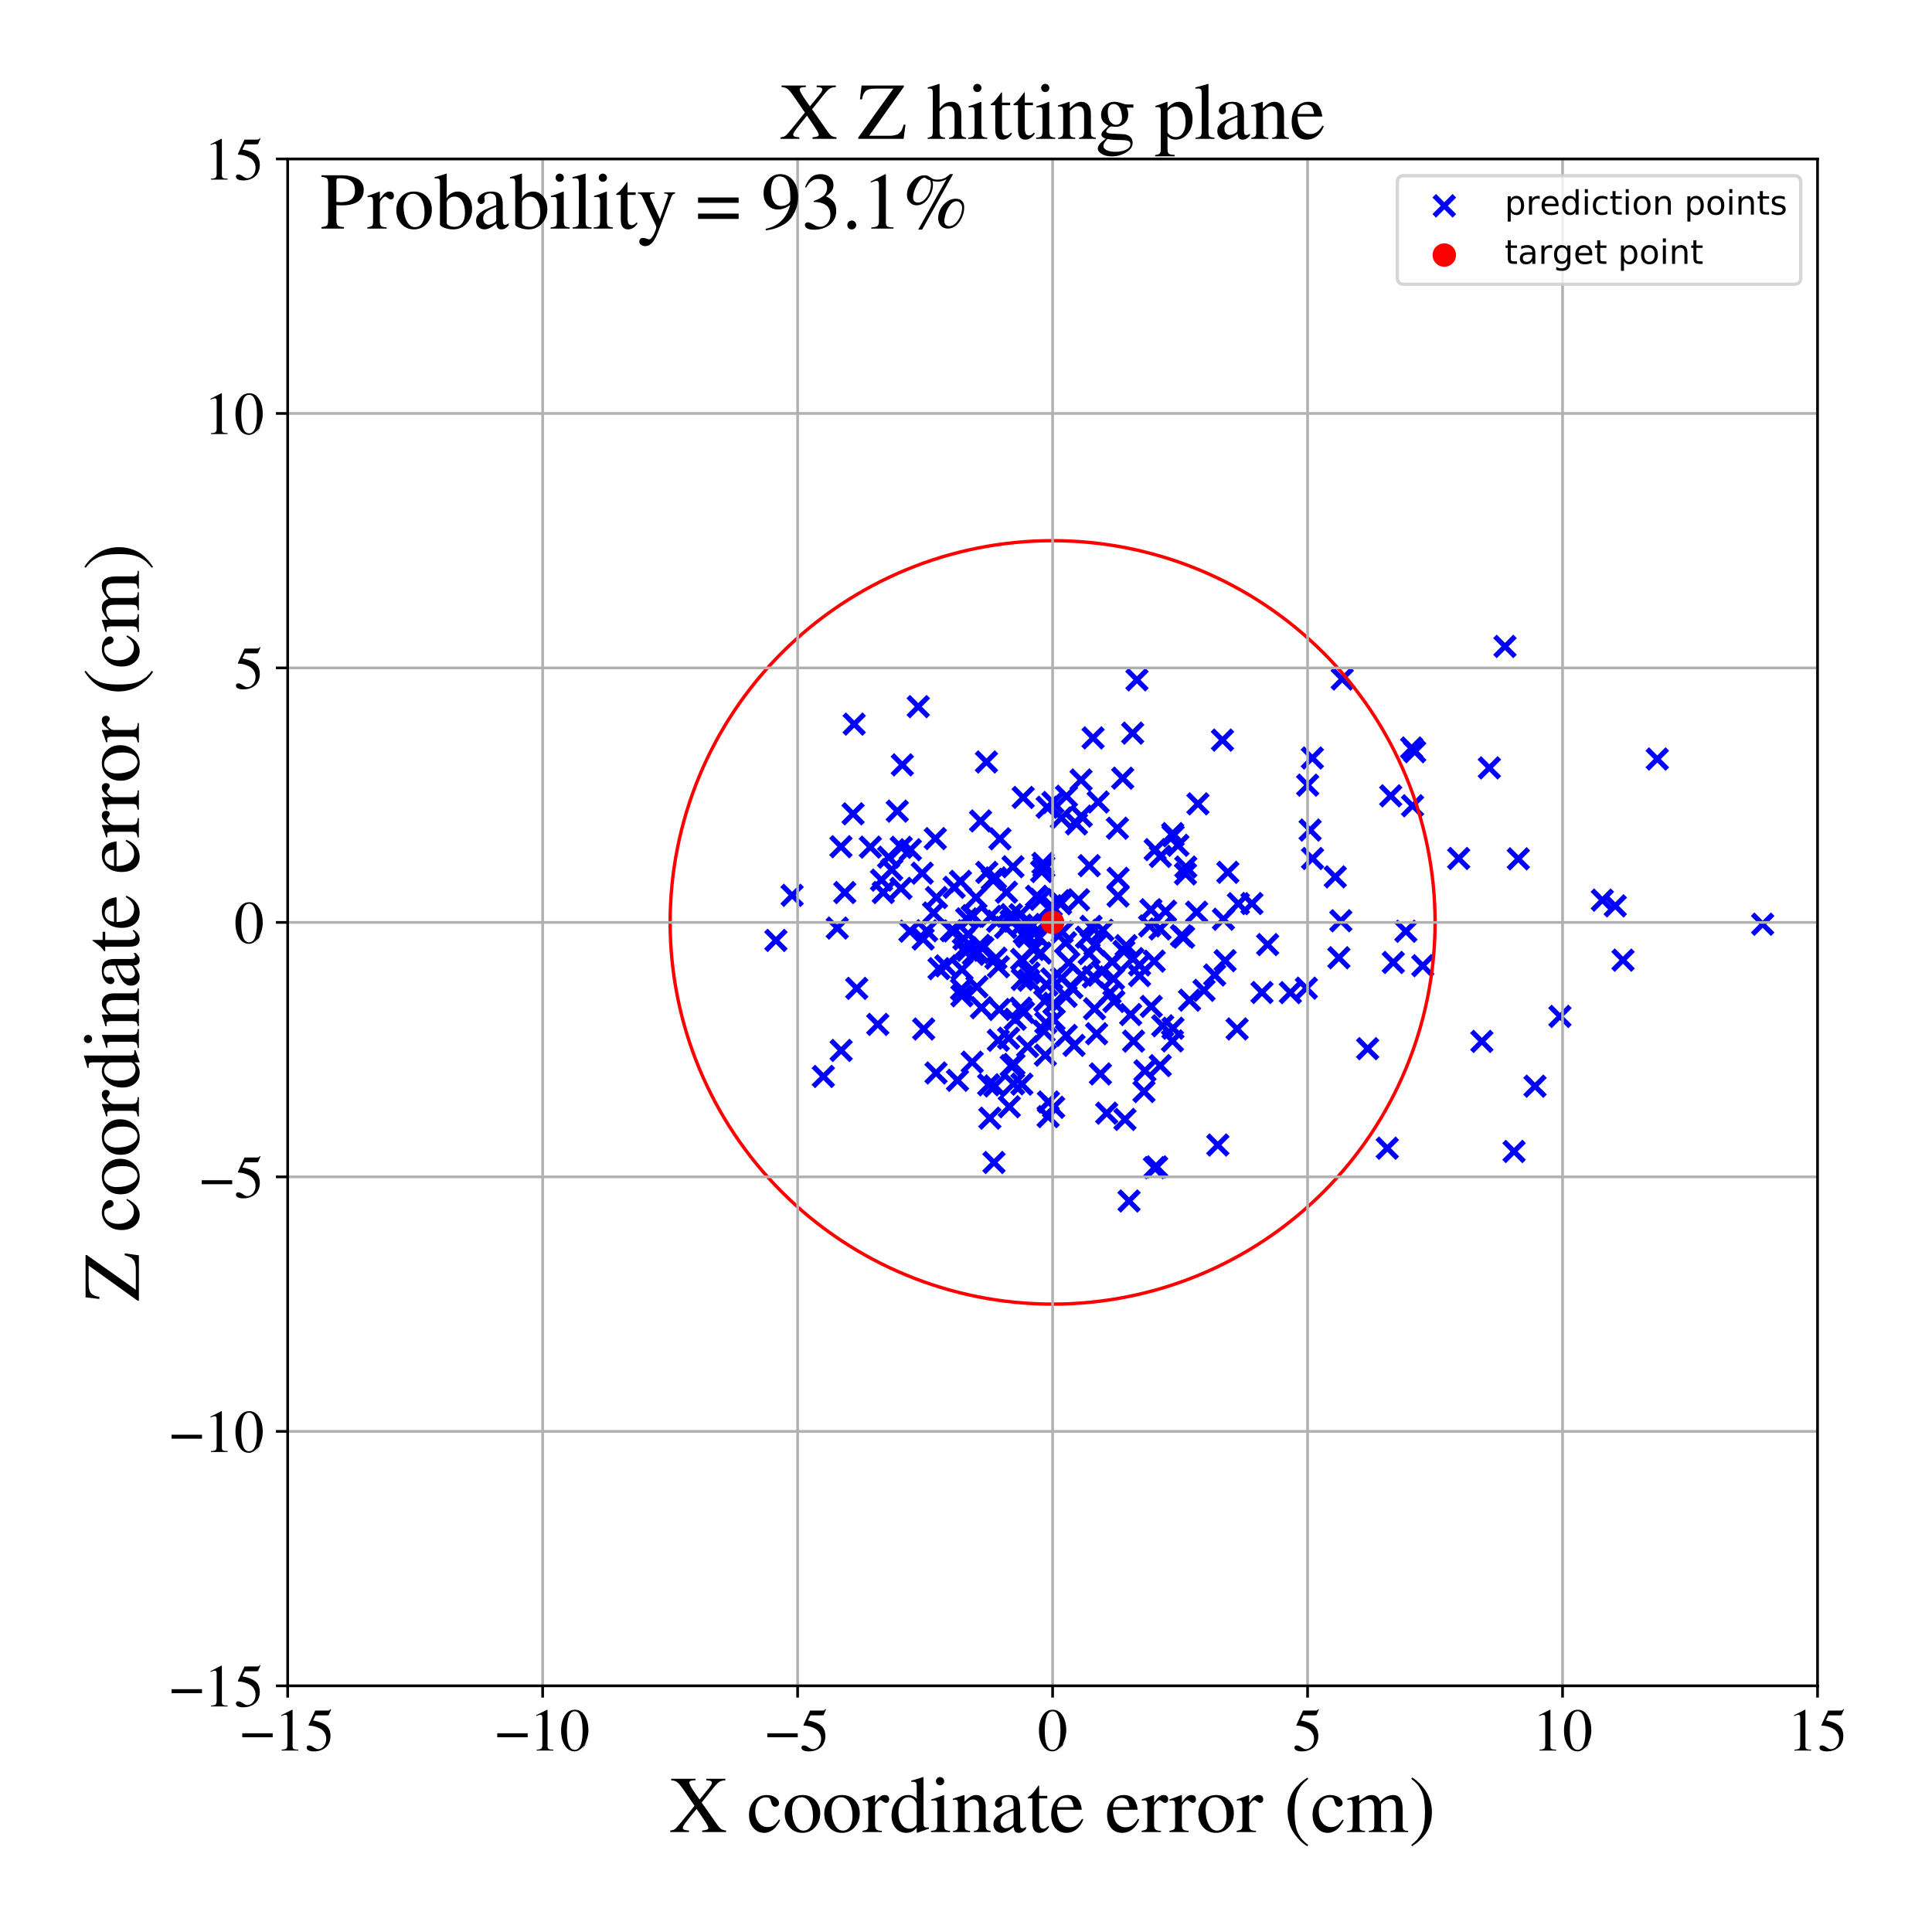 <?xml version="1.0" encoding="utf-8" standalone="no"?>
<!DOCTYPE svg PUBLIC "-//W3C//DTD SVG 1.1//EN"
  "http://www.w3.org/Graphics/SVG/1.1/DTD/svg11.dtd">
<!-- Created with matplotlib (https://matplotlib.org/) -->
<svg height="576pt" version="1.1" viewBox="0 0 576 576" width="576pt" xmlns="http://www.w3.org/2000/svg" xmlns:xlink="http://www.w3.org/1999/xlink">
 <defs>
  <style type="text/css">
*{stroke-linecap:butt;stroke-linejoin:round;}
  </style>
 </defs>
 <g id="figure_1">
  <g id="patch_1">
   <path d="M 0 576 
L 576 576 
L 576 0 
L 0 0 
z
" style="fill:#ffffff;"/>
  </g>
  <g id="axes_1">
   <g id="patch_2">
    <path d="M 85.766 502.609 
L 541.875 502.609 
L 541.875 47.391 
L 85.766 47.391 
z
" style="fill:#ffffff;"/>
   </g>
   <g id="PathCollection_1">
    <defs>
     <path d="M -3 3 
L 3 -3 
M -3 -3 
L 3 3 
" id="mfa40d515bc" style="stroke:#0000ff;stroke-width:1.5;"/>
    </defs>
    <g clip-path="url(#p274fac6e49)">
     <use style="fill:#0000ff;stroke:#0000ff;stroke-width:1.5;" x="310.946" xlink:href="#mfa40d515bc" y="257.409"/>
     <use style="fill:#0000ff;stroke:#0000ff;stroke-width:1.5;" x="312.115" xlink:href="#mfa40d515bc" y="293.65"/>
     <use style="fill:#0000ff;stroke:#0000ff;stroke-width:1.5;" x="306.856" xlink:href="#mfa40d515bc" y="275.593"/>
     <use style="fill:#0000ff;stroke:#0000ff;stroke-width:1.5;" x="323.912" xlink:href="#mfa40d515bc" y="279.408"/>
     <use style="fill:#0000ff;stroke:#0000ff;stroke-width:1.5;" x="311.488" xlink:href="#mfa40d515bc" y="298.401"/>
     <use style="fill:#0000ff;stroke:#0000ff;stroke-width:1.5;" x="311.281" xlink:href="#mfa40d515bc" y="307.449"/>
     <use style="fill:#0000ff;stroke:#0000ff;stroke-width:1.5;" x="275.229" xlink:href="#mfa40d515bc" y="279.953"/>
     <use style="fill:#0000ff;stroke:#0000ff;stroke-width:1.5;" x="295.113" xlink:href="#mfa40d515bc" y="333.368"/>
     <use style="fill:#0000ff;stroke:#0000ff;stroke-width:1.5;" x="306.722" xlink:href="#mfa40d515bc" y="292.253"/>
     <use style="fill:#0000ff;stroke:#0000ff;stroke-width:1.5;" x="391.311" xlink:href="#mfa40d515bc" y="255.947"/>
     <use style="fill:#0000ff;stroke:#0000ff;stroke-width:1.5;" x="312.202" xlink:href="#mfa40d515bc" y="240.676"/>
     <use style="fill:#0000ff;stroke:#0000ff;stroke-width:1.5;" x="331.979" xlink:href="#mfa40d515bc" y="291.776"/>
     <use style="fill:#0000ff;stroke:#0000ff;stroke-width:1.5;" x="390.596" xlink:href="#mfa40d515bc" y="247.467"/>
     <use style="fill:#0000ff;stroke:#0000ff;stroke-width:1.5;" x="337.746" xlink:href="#mfa40d515bc" y="285.786"/>
     <use style="fill:#0000ff;stroke:#0000ff;stroke-width:1.5;" x="297.636" xlink:href="#mfa40d515bc" y="310.154"/>
     <use style="fill:#0000ff;stroke:#0000ff;stroke-width:1.5;" x="364.464" xlink:href="#mfa40d515bc" y="220.651"/>
     <use style="fill:#0000ff;stroke:#0000ff;stroke-width:1.5;" x="279.06" xlink:href="#mfa40d515bc" y="319.892"/>
     <use style="fill:#0000ff;stroke:#0000ff;stroke-width:1.5;" x="311.659" xlink:href="#mfa40d515bc" y="314.594"/>
     <use style="fill:#0000ff;stroke:#0000ff;stroke-width:1.5;" x="337.685" xlink:href="#mfa40d515bc" y="218.574"/>
     <use style="fill:#0000ff;stroke:#0000ff;stroke-width:1.5;" x="968.557" xlink:href="#mfa40d515bc" y="308.961"/>
     <use style="fill:#0000ff;stroke:#0000ff;stroke-width:1.5;" x="399.755" xlink:href="#mfa40d515bc" y="274.516"/>
     <use style="fill:#0000ff;stroke:#0000ff;stroke-width:1.5;" x="290.027" xlink:href="#mfa40d515bc" y="272.982"/>
     <use style="fill:#0000ff;stroke:#0000ff;stroke-width:1.5;" x="337.955" xlink:href="#mfa40d515bc" y="310.395"/>
     <use style="fill:#0000ff;stroke:#0000ff;stroke-width:1.5;" x="302.003" xlink:href="#mfa40d515bc" y="258.404"/>
     <use style="fill:#0000ff;stroke:#0000ff;stroke-width:1.5;" x="339.745" xlink:href="#mfa40d515bc" y="290.861"/>
     <use style="fill:#0000ff;stroke:#0000ff;stroke-width:1.5;" x="309.045" xlink:href="#mfa40d515bc" y="267.217"/>
     <use style="fill:#0000ff;stroke:#0000ff;stroke-width:1.5;" x="369.206" xlink:href="#mfa40d515bc" y="269.421"/>
     <use style="fill:#0000ff;stroke:#0000ff;stroke-width:1.5;" x="296.795" xlink:href="#mfa40d515bc" y="261.748"/>
     <use style="fill:#0000ff;stroke:#0000ff;stroke-width:1.5;" x="336.609" xlink:href="#mfa40d515bc" y="358.057"/>
     <use style="fill:#0000ff;stroke:#0000ff;stroke-width:1.5;" x="391.261" xlink:href="#mfa40d515bc" y="225.987"/>
     <use style="fill:#0000ff;stroke:#0000ff;stroke-width:1.5;" x="300.06" xlink:href="#mfa40d515bc" y="265.996"/>
     <use style="fill:#0000ff;stroke:#0000ff;stroke-width:1.5;" x="444.028" xlink:href="#mfa40d515bc" y="228.929"/>
     <use style="fill:#0000ff;stroke:#0000ff;stroke-width:1.5;" x="389.864" xlink:href="#mfa40d515bc" y="234.083"/>
     <use style="fill:#0000ff;stroke:#0000ff;stroke-width:1.5;" x="236.161" xlink:href="#mfa40d515bc" y="266.934"/>
     <use style="fill:#0000ff;stroke:#0000ff;stroke-width:1.5;" x="335.074" xlink:href="#mfa40d515bc" y="283.636"/>
     <use style="fill:#0000ff;stroke:#0000ff;stroke-width:1.5;" x="311.793" xlink:href="#mfa40d515bc" y="304.915"/>
     <use style="fill:#0000ff;stroke:#0000ff;stroke-width:1.5;" x="414.626" xlink:href="#mfa40d515bc" y="237.266"/>
     <use style="fill:#0000ff;stroke:#0000ff;stroke-width:1.5;" x="302.664" xlink:href="#mfa40d515bc" y="303.882"/>
     <use style="fill:#0000ff;stroke:#0000ff;stroke-width:1.5;" x="322.355" xlink:href="#mfa40d515bc" y="243.314"/>
     <use style="fill:#0000ff;stroke:#0000ff;stroke-width:1.5;" x="328.565" xlink:href="#mfa40d515bc" y="289.71"/>
     <use style="fill:#0000ff;stroke:#0000ff;stroke-width:1.5;" x="313.918" xlink:href="#mfa40d515bc" y="239.248"/>
     <use style="fill:#0000ff;stroke:#0000ff;stroke-width:1.5;" x="268.701" xlink:href="#mfa40d515bc" y="252.621"/>
     <use style="fill:#0000ff;stroke:#0000ff;stroke-width:1.5;" x="292.598" xlink:href="#mfa40d515bc" y="300.428"/>
     <use style="fill:#0000ff;stroke:#0000ff;stroke-width:1.5;" x="291.263" xlink:href="#mfa40d515bc" y="294.214"/>
     <use style="fill:#0000ff;stroke:#0000ff;stroke-width:1.5;" x="271.415" xlink:href="#mfa40d515bc" y="253.336"/>
     <use style="fill:#0000ff;stroke:#0000ff;stroke-width:1.5;" x="327.394" xlink:href="#mfa40d515bc" y="239.111"/>
     <use style="fill:#0000ff;stroke:#0000ff;stroke-width:1.5;" x="284.366" xlink:href="#mfa40d515bc" y="277.526"/>
     <use style="fill:#0000ff;stroke:#0000ff;stroke-width:1.5;" x="481.564" xlink:href="#mfa40d515bc" y="270.068"/>
     <use style="fill:#0000ff;stroke:#0000ff;stroke-width:1.5;" x="251.857" xlink:href="#mfa40d515bc" y="266.104"/>
     <use style="fill:#0000ff;stroke:#0000ff;stroke-width:1.5;" x="292.34" xlink:href="#mfa40d515bc" y="244.756"/>
     <use style="fill:#0000ff;stroke:#0000ff;stroke-width:1.5;" x="304.099" xlink:href="#mfa40d515bc" y="272.705"/>
     <use style="fill:#0000ff;stroke:#0000ff;stroke-width:1.5;" x="293.007" xlink:href="#mfa40d515bc" y="282.536"/>
     <use style="fill:#0000ff;stroke:#0000ff;stroke-width:1.5;" x="304.59" xlink:href="#mfa40d515bc" y="286.029"/>
     <use style="fill:#0000ff;stroke:#0000ff;stroke-width:1.5;" x="305.387" xlink:href="#mfa40d515bc" y="278.169"/>
     <use style="fill:#0000ff;stroke:#0000ff;stroke-width:1.5;" x="284.46" xlink:href="#mfa40d515bc" y="264.544"/>
     <use style="fill:#0000ff;stroke:#0000ff;stroke-width:1.5;" x="310.224" xlink:href="#mfa40d515bc" y="284.154"/>
     <use style="fill:#0000ff;stroke:#0000ff;stroke-width:1.5;" x="309.799" xlink:href="#mfa40d515bc" y="279.539"/>
     <use style="fill:#0000ff;stroke:#0000ff;stroke-width:1.5;" x="317.832" xlink:href="#mfa40d515bc" y="297.048"/>
     <use style="fill:#0000ff;stroke:#0000ff;stroke-width:1.5;" x="316.442" xlink:href="#mfa40d515bc" y="243.867"/>
     <use style="fill:#0000ff;stroke:#0000ff;stroke-width:1.5;" x="357.152" xlink:href="#mfa40d515bc" y="239.654"/>
     <use style="fill:#0000ff;stroke:#0000ff;stroke-width:1.5;" x="344.831" xlink:href="#mfa40d515bc" y="347.902"/>
     <use style="fill:#0000ff;stroke:#0000ff;stroke-width:1.5;" x="304.785" xlink:href="#mfa40d515bc" y="292.014"/>
     <use style="fill:#0000ff;stroke:#0000ff;stroke-width:1.5;" x="313.587" xlink:href="#mfa40d515bc" y="291.85"/>
     <use style="fill:#0000ff;stroke:#0000ff;stroke-width:1.5;" x="362.134" xlink:href="#mfa40d515bc" y="290.682"/>
     <use style="fill:#0000ff;stroke:#0000ff;stroke-width:1.5;" x="365.252" xlink:href="#mfa40d515bc" y="286.413"/>
     <use style="fill:#0000ff;stroke:#0000ff;stroke-width:1.5;" x="421.768" xlink:href="#mfa40d515bc" y="224.107"/>
     <use style="fill:#0000ff;stroke:#0000ff;stroke-width:1.5;" x="313.411" xlink:href="#mfa40d515bc" y="270.027"/>
     <use style="fill:#0000ff;stroke:#0000ff;stroke-width:1.5;" x="302.192" xlink:href="#mfa40d515bc" y="323.141"/>
     <use style="fill:#0000ff;stroke:#0000ff;stroke-width:1.5;" x="304.324" xlink:href="#mfa40d515bc" y="300.558"/>
     <use style="fill:#0000ff;stroke:#0000ff;stroke-width:1.5;" x="278.319" xlink:href="#mfa40d515bc" y="272.18"/>
     <use style="fill:#0000ff;stroke:#0000ff;stroke-width:1.5;" x="308.354" xlink:href="#mfa40d515bc" y="278.31"/>
     <use style="fill:#0000ff;stroke:#0000ff;stroke-width:1.5;" x="274.95" xlink:href="#mfa40d515bc" y="260.323"/>
     <use style="fill:#0000ff;stroke:#0000ff;stroke-width:1.5;" x="312.41" xlink:href="#mfa40d515bc" y="276.085"/>
     <use style="fill:#0000ff;stroke:#0000ff;stroke-width:1.5;" x="296.578" xlink:href="#mfa40d515bc" y="323.758"/>
     <use style="fill:#0000ff;stroke:#0000ff;stroke-width:1.5;" x="338.972" xlink:href="#mfa40d515bc" y="202.687"/>
     <use style="fill:#0000ff;stroke:#0000ff;stroke-width:1.5;" x="314.259" xlink:href="#mfa40d515bc" y="299.115"/>
     <use style="fill:#0000ff;stroke:#0000ff;stroke-width:1.5;" x="289.844" xlink:href="#mfa40d515bc" y="316.668"/>
     <use style="fill:#0000ff;stroke:#0000ff;stroke-width:1.5;" x="298.113" xlink:href="#mfa40d515bc" y="250.081"/>
     <use style="fill:#0000ff;stroke:#0000ff;stroke-width:1.5;" x="322.5" xlink:href="#mfa40d515bc" y="290.756"/>
     <use style="fill:#0000ff;stroke:#0000ff;stroke-width:1.5;" x="255.427" xlink:href="#mfa40d515bc" y="294.671"/>
     <use style="fill:#0000ff;stroke:#0000ff;stroke-width:1.5;" x="334.715" xlink:href="#mfa40d515bc" y="232.003"/>
     <use style="fill:#0000ff;stroke:#0000ff;stroke-width:1.5;" x="358.962" xlink:href="#mfa40d515bc" y="295.255"/>
     <use style="fill:#0000ff;stroke:#0000ff;stroke-width:1.5;" x="344.179" xlink:href="#mfa40d515bc" y="348.115"/>
     <use style="fill:#0000ff;stroke:#0000ff;stroke-width:1.5;" x="400.163" xlink:href="#mfa40d515bc" y="202.435"/>
     <use style="fill:#0000ff;stroke:#0000ff;stroke-width:1.5;" x="326.94" xlink:href="#mfa40d515bc" y="308.187"/>
     <use style="fill:#0000ff;stroke:#0000ff;stroke-width:1.5;" x="314.249" xlink:href="#mfa40d515bc" y="304.067"/>
     <use style="fill:#0000ff;stroke:#0000ff;stroke-width:1.5;" x="312.57" xlink:href="#mfa40d515bc" y="328.538"/>
     <use style="fill:#0000ff;stroke:#0000ff;stroke-width:1.5;" x="351.176" xlink:href="#mfa40d515bc" y="252.022"/>
     <use style="fill:#0000ff;stroke:#0000ff;stroke-width:1.5;" x="328.071" xlink:href="#mfa40d515bc" y="320.183"/>
     <use style="fill:#0000ff;stroke:#0000ff;stroke-width:1.5;" x="333.328" xlink:href="#mfa40d515bc" y="267.152"/>
     <use style="fill:#0000ff;stroke:#0000ff;stroke-width:1.5;" x="314.129" xlink:href="#mfa40d515bc" y="330.125"/>
     <use style="fill:#0000ff;stroke:#0000ff;stroke-width:1.5;" x="328.808" xlink:href="#mfa40d515bc" y="277.342"/>
     <use style="fill:#0000ff;stroke:#0000ff;stroke-width:1.5;" x="434.892" xlink:href="#mfa40d515bc" y="255.943"/>
     <use style="fill:#0000ff;stroke:#0000ff;stroke-width:1.5;" x="316.196" xlink:href="#mfa40d515bc" y="269.443"/>
     <use style="fill:#0000ff;stroke:#0000ff;stroke-width:1.5;" x="297.916" xlink:href="#mfa40d515bc" y="300.966"/>
     <use style="fill:#0000ff;stroke:#0000ff;stroke-width:1.5;" x="342.743" xlink:href="#mfa40d515bc" y="276.055"/>
     <use style="fill:#0000ff;stroke:#0000ff;stroke-width:1.5;" x="363.071" xlink:href="#mfa40d515bc" y="341.374"/>
     <use style="fill:#0000ff;stroke:#0000ff;stroke-width:1.5;" x="452.669" xlink:href="#mfa40d515bc" y="256.057"/>
     <use style="fill:#0000ff;stroke:#0000ff;stroke-width:1.5;" x="231.326" xlink:href="#mfa40d515bc" y="280.37"/>
     <use style="fill:#0000ff;stroke:#0000ff;stroke-width:1.5;" x="296.922" xlink:href="#mfa40d515bc" y="285.669"/>
     <use style="fill:#0000ff;stroke:#0000ff;stroke-width:1.5;" x="279.953" xlink:href="#mfa40d515bc" y="288.789"/>
     <use style="fill:#0000ff;stroke:#0000ff;stroke-width:1.5;" x="301.561" xlink:href="#mfa40d515bc" y="272.682"/>
     <use style="fill:#0000ff;stroke:#0000ff;stroke-width:1.5;" x="330.965" xlink:href="#mfa40d515bc" y="296.033"/>
     <use style="fill:#0000ff;stroke:#0000ff;stroke-width:1.5;" x="451.396" xlink:href="#mfa40d515bc" y="343.296"/>
     <use style="fill:#0000ff;stroke:#0000ff;stroke-width:1.5;" x="263.333" xlink:href="#mfa40d515bc" y="266.093"/>
     <use style="fill:#0000ff;stroke:#0000ff;stroke-width:1.5;" x="290.191" xlink:href="#mfa40d515bc" y="284.515"/>
     <use style="fill:#0000ff;stroke:#0000ff;stroke-width:1.5;" x="288.628" xlink:href="#mfa40d515bc" y="278.469"/>
     <use style="fill:#0000ff;stroke:#0000ff;stroke-width:1.5;" x="329.945" xlink:href="#mfa40d515bc" y="331.877"/>
     <use style="fill:#0000ff;stroke:#0000ff;stroke-width:1.5;" x="294.098" xlink:href="#mfa40d515bc" y="227.172"/>
     <use style="fill:#0000ff;stroke:#0000ff;stroke-width:1.5;" x="614.66" xlink:href="#mfa40d515bc" y="359.66"/>
     <use style="fill:#0000ff;stroke:#0000ff;stroke-width:1.5;" x="457.632" xlink:href="#mfa40d515bc" y="323.833"/>
     <use style="fill:#0000ff;stroke:#0000ff;stroke-width:1.5;" x="245.47" xlink:href="#mfa40d515bc" y="320.932"/>
     <use style="fill:#0000ff;stroke:#0000ff;stroke-width:1.5;" x="316.684" xlink:href="#mfa40d515bc" y="277.855"/>
     <use style="fill:#0000ff;stroke:#0000ff;stroke-width:1.5;" x="290.982" xlink:href="#mfa40d515bc" y="267.614"/>
     <use style="fill:#0000ff;stroke:#0000ff;stroke-width:1.5;" x="389.465" xlink:href="#mfa40d515bc" y="294.609"/>
     <use style="fill:#0000ff;stroke:#0000ff;stroke-width:1.5;" x="283.618" xlink:href="#mfa40d515bc" y="277.465"/>
     <use style="fill:#0000ff;stroke:#0000ff;stroke-width:1.5;" x="261.693" xlink:href="#mfa40d515bc" y="305.409"/>
     <use style="fill:#0000ff;stroke:#0000ff;stroke-width:1.5;" x="376.239" xlink:href="#mfa40d515bc" y="295.895"/>
     <use style="fill:#0000ff;stroke:#0000ff;stroke-width:1.5;" x="317.685" xlink:href="#mfa40d515bc" y="281.06"/>
     <use style="fill:#0000ff;stroke:#0000ff;stroke-width:1.5;" x="368.829" xlink:href="#mfa40d515bc" y="306.76"/>
     <use style="fill:#0000ff;stroke:#0000ff;stroke-width:1.5;" x="324.748" xlink:href="#mfa40d515bc" y="258.08"/>
     <use style="fill:#0000ff;stroke:#0000ff;stroke-width:1.5;" x="349.743" xlink:href="#mfa40d515bc" y="249.169"/>
     <use style="fill:#0000ff;stroke:#0000ff;stroke-width:1.5;" x="477.718" xlink:href="#mfa40d515bc" y="268.367"/>
     <use style="fill:#0000ff;stroke:#0000ff;stroke-width:1.5;" x="308.128" xlink:href="#mfa40d515bc" y="283.093"/>
     <use style="fill:#0000ff;stroke:#0000ff;stroke-width:1.5;" x="286.657" xlink:href="#mfa40d515bc" y="294.917"/>
     <use style="fill:#0000ff;stroke:#0000ff;stroke-width:1.5;" x="356.76" xlink:href="#mfa40d515bc" y="271.951"/>
     <use style="fill:#0000ff;stroke:#0000ff;stroke-width:1.5;" x="311.209" xlink:href="#mfa40d515bc" y="258.426"/>
     <use style="fill:#0000ff;stroke:#0000ff;stroke-width:1.5;" x="332.096" xlink:href="#mfa40d515bc" y="298.561"/>
     <use style="fill:#0000ff;stroke:#0000ff;stroke-width:1.5;" x="399.172" xlink:href="#mfa40d515bc" y="285.537"/>
     <use style="fill:#0000ff;stroke:#0000ff;stroke-width:1.5;" x="325.277" xlink:href="#mfa40d515bc" y="276.169"/>
     <use style="fill:#0000ff;stroke:#0000ff;stroke-width:1.5;" x="324.722" xlink:href="#mfa40d515bc" y="284.308"/>
     <use style="fill:#0000ff;stroke:#0000ff;stroke-width:1.5;" x="333.141" xlink:href="#mfa40d515bc" y="246.924"/>
     <use style="fill:#0000ff;stroke:#0000ff;stroke-width:1.5;" x="287.196" xlink:href="#mfa40d515bc" y="283.123"/>
     <use style="fill:#0000ff;stroke:#0000ff;stroke-width:1.5;" x="333.336" xlink:href="#mfa40d515bc" y="261.859"/>
     <use style="fill:#0000ff;stroke:#0000ff;stroke-width:1.5;" x="310.244" xlink:href="#mfa40d515bc" y="268.13"/>
     <use style="fill:#0000ff;stroke:#0000ff;stroke-width:1.5;" x="353.528" xlink:href="#mfa40d515bc" y="258.496"/>
     <use style="fill:#0000ff;stroke:#0000ff;stroke-width:1.5;" x="278.854" xlink:href="#mfa40d515bc" y="250.02"/>
     <use style="fill:#0000ff;stroke:#0000ff;stroke-width:1.5;" x="325.879" xlink:href="#mfa40d515bc" y="219.991"/>
     <use style="fill:#0000ff;stroke:#0000ff;stroke-width:1.5;" x="335.736" xlink:href="#mfa40d515bc" y="281.937"/>
     <use style="fill:#0000ff;stroke:#0000ff;stroke-width:1.5;" x="326.32" xlink:href="#mfa40d515bc" y="300.756"/>
     <use style="fill:#0000ff;stroke:#0000ff;stroke-width:1.5;" x="398.095" xlink:href="#mfa40d515bc" y="261.424"/>
     <use style="fill:#0000ff;stroke:#0000ff;stroke-width:1.5;" x="525.515" xlink:href="#mfa40d515bc" y="275.547"/>
     <use style="fill:#0000ff;stroke:#0000ff;stroke-width:1.5;" x="315.751" xlink:href="#mfa40d515bc" y="268.516"/>
     <use style="fill:#0000ff;stroke:#0000ff;stroke-width:1.5;" x="354.642" xlink:href="#mfa40d515bc" y="298.191"/>
     <use style="fill:#0000ff;stroke:#0000ff;stroke-width:1.5;" x="352.233" xlink:href="#mfa40d515bc" y="278.976"/>
     <use style="fill:#0000ff;stroke:#0000ff;stroke-width:1.5;" x="254.661" xlink:href="#mfa40d515bc" y="215.888"/>
     <use style="fill:#0000ff;stroke:#0000ff;stroke-width:1.5;" x="419.135" xlink:href="#mfa40d515bc" y="277.651"/>
     <use style="fill:#0000ff;stroke:#0000ff;stroke-width:1.5;" x="344.399" xlink:href="#mfa40d515bc" y="253.311"/>
     <use style="fill:#0000ff;stroke:#0000ff;stroke-width:1.5;" x="312.472" xlink:href="#mfa40d515bc" y="332.898"/>
     <use style="fill:#0000ff;stroke:#0000ff;stroke-width:1.5;" x="301.473" xlink:href="#mfa40d515bc" y="317.734"/>
     <use style="fill:#0000ff;stroke:#0000ff;stroke-width:1.5;" x="344.112" xlink:href="#mfa40d515bc" y="286.552"/>
     <use style="fill:#0000ff;stroke:#0000ff;stroke-width:1.5;" x="366.063" xlink:href="#mfa40d515bc" y="260.069"/>
     <use style="fill:#0000ff;stroke:#0000ff;stroke-width:1.5;" x="345.854" xlink:href="#mfa40d515bc" y="276.956"/>
     <use style="fill:#0000ff;stroke:#0000ff;stroke-width:1.5;" x="304.656" xlink:href="#mfa40d515bc" y="323.229"/>
     <use style="fill:#0000ff;stroke:#0000ff;stroke-width:1.5;" x="250.719" xlink:href="#mfa40d515bc" y="252.435"/>
     <use style="fill:#0000ff;stroke:#0000ff;stroke-width:1.5;" x="421.124" xlink:href="#mfa40d515bc" y="240.233"/>
     <use style="fill:#0000ff;stroke:#0000ff;stroke-width:1.5;" x="337.091" xlink:href="#mfa40d515bc" y="302.466"/>
     <use style="fill:#0000ff;stroke:#0000ff;stroke-width:1.5;" x="420.866" xlink:href="#mfa40d515bc" y="223.002"/>
     <use style="fill:#0000ff;stroke:#0000ff;stroke-width:1.5;" x="353.439" xlink:href="#mfa40d515bc" y="260.55"/>
     <use style="fill:#0000ff;stroke:#0000ff;stroke-width:1.5;" x="306.766" xlink:href="#mfa40d515bc" y="290.104"/>
     <use style="fill:#0000ff;stroke:#0000ff;stroke-width:1.5;" x="292.033" xlink:href="#mfa40d515bc" y="281.839"/>
     <use style="fill:#0000ff;stroke:#0000ff;stroke-width:1.5;" x="287.366" xlink:href="#mfa40d515bc" y="279.951"/>
     <use style="fill:#0000ff;stroke:#0000ff;stroke-width:1.5;" x="318.631" xlink:href="#mfa40d515bc" y="287.022"/>
     <use style="fill:#0000ff;stroke:#0000ff;stroke-width:1.5;" x="304.48" xlink:href="#mfa40d515bc" y="275.834"/>
     <use style="fill:#0000ff;stroke:#0000ff;stroke-width:1.5;" x="465.07" xlink:href="#mfa40d515bc" y="303.032"/>
     <use style="fill:#0000ff;stroke:#0000ff;stroke-width:1.5;" x="296.34" xlink:href="#mfa40d515bc" y="346.58"/>
     <use style="fill:#0000ff;stroke:#0000ff;stroke-width:1.5;" x="286.822" xlink:href="#mfa40d515bc" y="289.061"/>
     <use style="fill:#0000ff;stroke:#0000ff;stroke-width:1.5;" x="269.021" xlink:href="#mfa40d515bc" y="228.039"/>
     <use style="fill:#0000ff;stroke:#0000ff;stroke-width:1.5;" x="250.774" xlink:href="#mfa40d515bc" y="313.176"/>
     <use style="fill:#0000ff;stroke:#0000ff;stroke-width:1.5;" x="346.643" xlink:href="#mfa40d515bc" y="305.834"/>
     <use style="fill:#0000ff;stroke:#0000ff;stroke-width:1.5;" x="319.547" xlink:href="#mfa40d515bc" y="294.451"/>
     <use style="fill:#0000ff;stroke:#0000ff;stroke-width:1.5;" x="343.227" xlink:href="#mfa40d515bc" y="300.045"/>
     <use style="fill:#0000ff;stroke:#0000ff;stroke-width:1.5;" x="326.437" xlink:href="#mfa40d515bc" y="281.785"/>
     <use style="fill:#0000ff;stroke:#0000ff;stroke-width:1.5;" x="306.28" xlink:href="#mfa40d515bc" y="279.263"/>
     <use style="fill:#0000ff;stroke:#0000ff;stroke-width:1.5;" x="310.552" xlink:href="#mfa40d515bc" y="259.839"/>
     <use style="fill:#0000ff;stroke:#0000ff;stroke-width:1.5;" x="413.597" xlink:href="#mfa40d515bc" y="342.323"/>
     <use style="fill:#0000ff;stroke:#0000ff;stroke-width:1.5;" x="295.837" xlink:href="#mfa40d515bc" y="262.159"/>
     <use style="fill:#0000ff;stroke:#0000ff;stroke-width:1.5;" x="631.83" xlink:href="#mfa40d515bc" y="256.369"/>
     <use style="fill:#0000ff;stroke:#0000ff;stroke-width:1.5;" x="259.484" xlink:href="#mfa40d515bc" y="252.565"/>
     <use style="fill:#0000ff;stroke:#0000ff;stroke-width:1.5;" x="424.182" xlink:href="#mfa40d515bc" y="287.906"/>
     <use style="fill:#0000ff;stroke:#0000ff;stroke-width:1.5;" x="249.62" xlink:href="#mfa40d515bc" y="276.694"/>
     <use style="fill:#0000ff;stroke:#0000ff;stroke-width:1.5;" x="275.381" xlink:href="#mfa40d515bc" y="306.788"/>
     <use style="fill:#0000ff;stroke:#0000ff;stroke-width:1.5;" x="273.768" xlink:href="#mfa40d515bc" y="210.678"/>
     <use style="fill:#0000ff;stroke:#0000ff;stroke-width:1.5;" x="321.548" xlink:href="#mfa40d515bc" y="268.248"/>
     <use style="fill:#0000ff;stroke:#0000ff;stroke-width:1.5;" x="294.197" xlink:href="#mfa40d515bc" y="260.091"/>
     <use style="fill:#0000ff;stroke:#0000ff;stroke-width:1.5;" x="316.465" xlink:href="#mfa40d515bc" y="291.659"/>
     <use style="fill:#0000ff;stroke:#0000ff;stroke-width:1.5;" x="300.909" xlink:href="#mfa40d515bc" y="329.959"/>
     <use style="fill:#0000ff;stroke:#0000ff;stroke-width:1.5;" x="335.4" xlink:href="#mfa40d515bc" y="333.742"/>
     <use style="fill:#0000ff;stroke:#0000ff;stroke-width:1.5;" x="317.882" xlink:href="#mfa40d515bc" y="308.696"/>
     <use style="fill:#0000ff;stroke:#0000ff;stroke-width:1.5;" x="317.947" xlink:href="#mfa40d515bc" y="237.392"/>
     <use style="fill:#0000ff;stroke:#0000ff;stroke-width:1.5;" x="320.209" xlink:href="#mfa40d515bc" y="311.665"/>
     <use style="fill:#0000ff;stroke:#0000ff;stroke-width:1.5;" x="276.258" xlink:href="#mfa40d515bc" y="277.502"/>
     <use style="fill:#0000ff;stroke:#0000ff;stroke-width:1.5;" x="364.746" xlink:href="#mfa40d515bc" y="274.059"/>
     <use style="fill:#0000ff;stroke:#0000ff;stroke-width:1.5;" x="349.616" xlink:href="#mfa40d515bc" y="248.513"/>
     <use style="fill:#0000ff;stroke:#0000ff;stroke-width:1.5;" x="347.496" xlink:href="#mfa40d515bc" y="271.666"/>
     <use style="fill:#0000ff;stroke:#0000ff;stroke-width:1.5;" x="307.794" xlink:href="#mfa40d515bc" y="275.866"/>
     <use style="fill:#0000ff;stroke:#0000ff;stroke-width:1.5;" x="331.554" xlink:href="#mfa40d515bc" y="286.701"/>
     <use style="fill:#0000ff;stroke:#0000ff;stroke-width:1.5;" x="302.307" xlink:href="#mfa40d515bc" y="317.334"/>
     <use style="fill:#0000ff;stroke:#0000ff;stroke-width:1.5;" x="268.601" xlink:href="#mfa40d515bc" y="264.852"/>
     <use style="fill:#0000ff;stroke:#0000ff;stroke-width:1.5;" x="341.347" xlink:href="#mfa40d515bc" y="319.253"/>
     <use style="fill:#0000ff;stroke:#0000ff;stroke-width:1.5;" x="384.706" xlink:href="#mfa40d515bc" y="295.943"/>
     <use style="fill:#0000ff;stroke:#0000ff;stroke-width:1.5;" x="299.817" xlink:href="#mfa40d515bc" y="276.511"/>
     <use style="fill:#0000ff;stroke:#0000ff;stroke-width:1.5;" x="291.57" xlink:href="#mfa40d515bc" y="283.98"/>
     <use style="fill:#0000ff;stroke:#0000ff;stroke-width:1.5;" x="294.755" xlink:href="#mfa40d515bc" y="323.417"/>
     <use style="fill:#0000ff;stroke:#0000ff;stroke-width:1.5;" x="322.298" xlink:href="#mfa40d515bc" y="232.549"/>
     <use style="fill:#0000ff;stroke:#0000ff;stroke-width:1.5;" x="285.466" xlink:href="#mfa40d515bc" y="322.079"/>
     <use style="fill:#0000ff;stroke:#0000ff;stroke-width:1.5;" x="265.844" xlink:href="#mfa40d515bc" y="259.283"/>
     <use style="fill:#0000ff;stroke:#0000ff;stroke-width:1.5;" x="345.906" xlink:href="#mfa40d515bc" y="317.706"/>
     <use style="fill:#0000ff;stroke:#0000ff;stroke-width:1.5;" x="305.13" xlink:href="#mfa40d515bc" y="301.84"/>
     <use style="fill:#0000ff;stroke:#0000ff;stroke-width:1.5;" x="343.135" xlink:href="#mfa40d515bc" y="271.229"/>
     <use style="fill:#0000ff;stroke:#0000ff;stroke-width:1.5;" x="339.759" xlink:href="#mfa40d515bc" y="287.665"/>
     <use style="fill:#0000ff;stroke:#0000ff;stroke-width:1.5;" x="301.427" xlink:href="#mfa40d515bc" y="274.583"/>
     <use style="fill:#0000ff;stroke:#0000ff;stroke-width:1.5;" x="295.361" xlink:href="#mfa40d515bc" y="273.175"/>
     <use style="fill:#0000ff;stroke:#0000ff;stroke-width:1.5;" x="483.881" xlink:href="#mfa40d515bc" y="286.258"/>
     <use style="fill:#0000ff;stroke:#0000ff;stroke-width:1.5;" x="267.513" xlink:href="#mfa40d515bc" y="241.829"/>
     <use style="fill:#0000ff;stroke:#0000ff;stroke-width:1.5;" x="262.805" xlink:href="#mfa40d515bc" y="262.395"/>
     <use style="fill:#0000ff;stroke:#0000ff;stroke-width:1.5;" x="254.329" xlink:href="#mfa40d515bc" y="242.625"/>
     <use style="fill:#0000ff;stroke:#0000ff;stroke-width:1.5;" x="415.393" xlink:href="#mfa40d515bc" y="286.942"/>
     <use style="fill:#0000ff;stroke:#0000ff;stroke-width:1.5;" x="373.242" xlink:href="#mfa40d515bc" y="269.366"/>
     <use style="fill:#0000ff;stroke:#0000ff;stroke-width:1.5;" x="407.746" xlink:href="#mfa40d515bc" y="312.649"/>
     <use style="fill:#0000ff;stroke:#0000ff;stroke-width:1.5;" x="325.972" xlink:href="#mfa40d515bc" y="291.257"/>
     <use style="fill:#0000ff;stroke:#0000ff;stroke-width:1.5;" x="494.097" xlink:href="#mfa40d515bc" y="226.295"/>
     <use style="fill:#0000ff;stroke:#0000ff;stroke-width:1.5;" x="320.929" xlink:href="#mfa40d515bc" y="245.623"/>
     <use style="fill:#0000ff;stroke:#0000ff;stroke-width:1.5;" x="288.207" xlink:href="#mfa40d515bc" y="273.936"/>
     <use style="fill:#0000ff;stroke:#0000ff;stroke-width:1.5;" x="349.547" xlink:href="#mfa40d515bc" y="310.336"/>
     <use style="fill:#0000ff;stroke:#0000ff;stroke-width:1.5;" x="345.96" xlink:href="#mfa40d515bc" y="255.329"/>
     <use style="fill:#0000ff;stroke:#0000ff;stroke-width:1.5;" x="281.98" xlink:href="#mfa40d515bc" y="287.956"/>
     <use style="fill:#0000ff;stroke:#0000ff;stroke-width:1.5;" x="297.677" xlink:href="#mfa40d515bc" y="288.23"/>
     <use style="fill:#0000ff;stroke:#0000ff;stroke-width:1.5;" x="288.444" xlink:href="#mfa40d515bc" y="283.299"/>
     <use style="fill:#0000ff;stroke:#0000ff;stroke-width:1.5;" x="349.703" xlink:href="#mfa40d515bc" y="306.55"/>
     <use style="fill:#0000ff;stroke:#0000ff;stroke-width:1.5;" x="300.7" xlink:href="#mfa40d515bc" y="309.523"/>
     <use style="fill:#0000ff;stroke:#0000ff;stroke-width:1.5;" x="305.053" xlink:href="#mfa40d515bc" y="237.746"/>
     <use style="fill:#0000ff;stroke:#0000ff;stroke-width:1.5;" x="377.932" xlink:href="#mfa40d515bc" y="281.614"/>
     <use style="fill:#0000ff;stroke:#0000ff;stroke-width:1.5;" x="279.182" xlink:href="#mfa40d515bc" y="267.585"/>
     <use style="fill:#0000ff;stroke:#0000ff;stroke-width:1.5;" x="441.799" xlink:href="#mfa40d515bc" y="310.477"/>
     <use style="fill:#0000ff;stroke:#0000ff;stroke-width:1.5;" x="286.781" xlink:href="#mfa40d515bc" y="296.88"/>
     <use style="fill:#0000ff;stroke:#0000ff;stroke-width:1.5;" x="297.43" xlink:href="#mfa40d515bc" y="274.645"/>
     <use style="fill:#0000ff;stroke:#0000ff;stroke-width:1.5;" x="341.061" xlink:href="#mfa40d515bc" y="325.423"/>
     <use style="fill:#0000ff;stroke:#0000ff;stroke-width:1.5;" x="264.923" xlink:href="#mfa40d515bc" y="255.565"/>
     <use style="fill:#0000ff;stroke:#0000ff;stroke-width:1.5;" x="306.36" xlink:href="#mfa40d515bc" y="312.016"/>
     <use style="fill:#0000ff;stroke:#0000ff;stroke-width:1.5;" x="271.266" xlink:href="#mfa40d515bc" y="277.628"/>
     <use style="fill:#0000ff;stroke:#0000ff;stroke-width:1.5;" x="289.849" xlink:href="#mfa40d515bc" y="273.2"/>
     <use style="fill:#0000ff;stroke:#0000ff;stroke-width:1.5;" x="352.879" xlink:href="#mfa40d515bc" y="279.405"/>
     <use style="fill:#0000ff;stroke:#0000ff;stroke-width:1.5;" x="286.36" xlink:href="#mfa40d515bc" y="262.767"/>
     <use style="fill:#0000ff;stroke:#0000ff;stroke-width:1.5;" x="448.685" xlink:href="#mfa40d515bc" y="192.724"/>
     <use style="fill:#0000ff;stroke:#0000ff;stroke-width:1.5;" x="967.595" xlink:href="#mfa40d515bc" y="210.483"/>
    </g>
   </g>
   <g id="PathCollection_2">
    <defs>
     <path d="M 0 3 
C 0.796 3 1.559 2.684 2.121 2.121 
C 2.684 1.559 3 0.796 3 0 
C 3 -0.796 2.684 -1.559 2.121 -2.121 
C 1.559 -2.684 0.796 -3 0 -3 
C -0.796 -3 -1.559 -2.684 -2.121 -2.121 
C -2.684 -1.559 -3 -0.796 -3 0 
C -3 0.796 -2.684 1.559 -2.121 2.121 
C -1.559 2.684 -0.796 3 0 3 
z
" id="m611d744fc9" style="stroke:#ff0000;"/>
    </defs>
    <g clip-path="url(#p274fac6e49)">
     <use style="fill:#ff0000;stroke:#ff0000;" x="313.82" xlink:href="#m611d744fc9" y="275"/>
    </g>
   </g>
   <g id="patch_3">
    <path clip-path="url(#p274fac6e49)" d="M 313.82 388.805 
C 344.061 388.805 373.067 376.814 394.45 355.472 
C 415.833 334.131 427.848 305.181 427.848 275 
C 427.848 244.819 415.833 215.869 394.45 194.528 
C 373.067 173.186 344.061 161.195 313.82 161.195 
C 283.58 161.195 254.574 173.186 233.191 194.528 
C 211.808 215.869 199.793 244.819 199.793 275 
C 199.793 305.181 211.808 334.131 233.191 355.472 
C 254.574 376.814 283.58 388.805 313.82 388.805 
z
" style="fill:none;stroke:#ff0000;stroke-linejoin:miter;"/>
   </g>
   <g id="matplotlib.axis_1">
    <g id="xtick_1">
     <g id="line2d_1">
      <path clip-path="url(#p274fac6e49)" d="M 85.766 502.609 
L 85.766 47.391 
" style="fill:none;stroke:#b0b0b0;stroke-linecap:square;stroke-width:0.8;"/>
     </g>
     <g id="line2d_2">
      <defs>
       <path d="M 0 0 
L 0 3.5 
" id="mc914142cf7" style="stroke:#000000;stroke-width:0.8;"/>
      </defs>
      <g>
       <use style="stroke:#000000;stroke-width:0.8;" x="85.766" xlink:href="#mc914142cf7" y="502.609"/>
      </g>
     </g>
     <g id="text_1">
      <!-- −15 -->
      <defs>
       <path d="M 3 22 
L 3 28.594 
L 53.406 28.594 
L 53.406 22 
z
" id="FreeSerif-8722"/>
       <path d="M 18.297 59.297 
Q 16.5 59.297 11.094 57.094 
L 11.094 58.5 
L 29.094 67.594 
L 29.906 67.406 
L 29.906 7.406 
Q 29.906 3.797 31.703 2.688 
Q 33.5 1.594 39.406 1.5 
L 39.406 0 
L 11.797 0 
L 11.797 1.5 
Q 17.406 1.703 19.344 3.141 
Q 21.297 4.594 21.297 9.297 
L 21.297 54.594 
Q 21.297 59.297 18.297 59.297 
z
" id="FreeSerif-49"/>
       <path d="M 35.703 19.406 
Q 35.703 24.703 33.344 28.797 
Q 31 32.906 27.641 35.156 
Q 24.297 37.406 20.141 38.844 
Q 16 40.297 12.953 40.75 
Q 9.906 41.203 7.594 41.203 
Q 6.406 41.203 6.406 42 
Q 6.406 42.297 6.5 42.5 
L 17.406 66.203 
L 38.297 66.203 
Q 39.906 66.203 40.844 66.703 
Q 41.797 67.203 42.906 68.797 
L 43.797 68.094 
L 40 59.203 
Q 39.594 58.297 37.703 58.297 
L 18.094 58.297 
L 13.906 49.797 
Q 28.5 47.203 35.594 41.344 
Q 42.703 35.5 42.703 24.203 
Q 42.703 18.297 40.844 13.688 
Q 39 9.094 36.141 6.297 
Q 33.297 3.5 29.547 1.703 
Q 25.797 -0.094 22.344 -0.75 
Q 18.906 -1.406 15.406 -1.406 
Q 9.797 -1.406 6.5 0.25 
Q 3.203 1.906 3.203 4.797 
Q 3.203 8.5 7.5 8.5 
Q 10.297 8.5 14.75 5.391 
Q 19.203 2.297 21.797 2.297 
Q 27.703 2.297 31.703 7.25 
Q 35.703 12.203 35.703 19.406 
z
" id="FreeSerif-53"/>
      </defs>
      <g transform="translate(71.689 521.903)scale(0.18 -0.18)">
       <use xlink:href="#FreeSerif-8722"/>
       <use x="56.4" xlink:href="#FreeSerif-49"/>
       <use x="106.4" xlink:href="#FreeSerif-53"/>
      </g>
     </g>
    </g>
    <g id="xtick_2">
     <g id="line2d_3">
      <path clip-path="url(#p274fac6e49)" d="M 161.784 502.609 
L 161.784 47.391 
" style="fill:none;stroke:#b0b0b0;stroke-linecap:square;stroke-width:0.8;"/>
     </g>
     <g id="line2d_4">
      <g>
       <use style="stroke:#000000;stroke-width:0.8;" x="161.784" xlink:href="#mc914142cf7" y="502.609"/>
      </g>
     </g>
     <g id="text_2">
      <!-- −10 -->
      <defs>
       <path d="M 47.594 17.797 
Q 35.203 -1.406 25 -1.406 
Q 14.797 -1.406 8.594 8.391 
Q 2.406 18.203 2.406 33.594 
Q 2.406 48.094 8.594 57.844 
Q 14.797 67.594 25.406 67.594 
Q 35.203 67.594 41.391 58 
Q 47.594 48.406 47.594 33 
Q 47.594 17.797 35.203 -1.406 
z
M 25.094 65 
Q 12 65 12 32.703 
Q 12 1.203 25 1.203 
Q 38 1.203 38 32.797 
Q 38 48.5 34.703 56.75 
Q 31.406 65 25.094 65 
z
" id="FreeSerif-48"/>
      </defs>
      <g transform="translate(147.707 521.903)scale(0.18 -0.18)">
       <use xlink:href="#FreeSerif-8722"/>
       <use x="56.4" xlink:href="#FreeSerif-49"/>
       <use x="106.4" xlink:href="#FreeSerif-48"/>
      </g>
     </g>
    </g>
    <g id="xtick_3">
     <g id="line2d_5">
      <path clip-path="url(#p274fac6e49)" d="M 237.802 502.609 
L 237.802 47.391 
" style="fill:none;stroke:#b0b0b0;stroke-linecap:square;stroke-width:0.8;"/>
     </g>
     <g id="line2d_6">
      <g>
       <use style="stroke:#000000;stroke-width:0.8;" x="237.802" xlink:href="#mc914142cf7" y="502.609"/>
      </g>
     </g>
     <g id="text_3">
      <!-- −5 -->
      <g transform="translate(228.226 521.903)scale(0.18 -0.18)">
       <use xlink:href="#FreeSerif-8722"/>
       <use x="56.4" xlink:href="#FreeSerif-53"/>
      </g>
     </g>
    </g>
    <g id="xtick_4">
     <g id="line2d_7">
      <path clip-path="url(#p274fac6e49)" d="M 313.82 502.609 
L 313.82 47.391 
" style="fill:none;stroke:#b0b0b0;stroke-linecap:square;stroke-width:0.8;"/>
     </g>
     <g id="line2d_8">
      <g>
       <use style="stroke:#000000;stroke-width:0.8;" x="313.82" xlink:href="#mc914142cf7" y="502.609"/>
      </g>
     </g>
     <g id="text_4">
      <!-- 0 -->
      <g transform="translate(309.32 521.903)scale(0.18 -0.18)">
       <use xlink:href="#FreeSerif-48"/>
      </g>
     </g>
    </g>
    <g id="xtick_5">
     <g id="line2d_9">
      <path clip-path="url(#p274fac6e49)" d="M 389.839 502.609 
L 389.839 47.391 
" style="fill:none;stroke:#b0b0b0;stroke-linecap:square;stroke-width:0.8;"/>
     </g>
     <g id="line2d_10">
      <g>
       <use style="stroke:#000000;stroke-width:0.8;" x="389.839" xlink:href="#mc914142cf7" y="502.609"/>
      </g>
     </g>
     <g id="text_5">
      <!-- 5 -->
      <g transform="translate(385.339 521.903)scale(0.18 -0.18)">
       <use xlink:href="#FreeSerif-53"/>
      </g>
     </g>
    </g>
    <g id="xtick_6">
     <g id="line2d_11">
      <path clip-path="url(#p274fac6e49)" d="M 465.857 502.609 
L 465.857 47.391 
" style="fill:none;stroke:#b0b0b0;stroke-linecap:square;stroke-width:0.8;"/>
     </g>
     <g id="line2d_12">
      <g>
       <use style="stroke:#000000;stroke-width:0.8;" x="465.857" xlink:href="#mc914142cf7" y="502.609"/>
      </g>
     </g>
     <g id="text_6">
      <!-- 10 -->
      <g transform="translate(456.857 521.903)scale(0.18 -0.18)">
       <use xlink:href="#FreeSerif-49"/>
       <use x="50" xlink:href="#FreeSerif-48"/>
      </g>
     </g>
    </g>
    <g id="xtick_7">
     <g id="line2d_13">
      <path clip-path="url(#p274fac6e49)" d="M 541.875 502.609 
L 541.875 47.391 
" style="fill:none;stroke:#b0b0b0;stroke-linecap:square;stroke-width:0.8;"/>
     </g>
     <g id="line2d_14">
      <g>
       <use style="stroke:#000000;stroke-width:0.8;" x="541.875" xlink:href="#mc914142cf7" y="502.609"/>
      </g>
     </g>
     <g id="text_7">
      <!-- 15 -->
      <g transform="translate(532.875 521.903)scale(0.18 -0.18)">
       <use xlink:href="#FreeSerif-49"/>
       <use x="50" xlink:href="#FreeSerif-53"/>
      </g>
     </g>
    </g>
    <g id="text_8">
     <!-- X coordinate error (cm) -->
     <defs>
      <path d="M 69.594 66.203 
L 69.594 64.297 
Q 64.703 64 62.047 62.344 
Q 59.406 60.703 54.703 54.906 
L 40.094 36.703 
L 59.297 9.297 
Q 62.297 5 64.297 3.703 
Q 66.297 2.406 70.406 1.906 
L 70.406 0 
L 40.703 0 
L 40.703 1.906 
Q 44.797 2.297 46.594 2.938 
Q 48.406 3.594 48.406 5 
Q 48.406 7.203 43.297 14.797 
L 33.797 28.797 
L 21.906 14 
Q 16.703 7.5 16.703 5.406 
Q 16.703 3.703 18.297 2.953 
Q 19.906 2.203 24.297 1.906 
L 24.297 0 
L 1 0 
L 1 1.906 
Q 4.906 2.203 7 3.797 
Q 9.094 5.406 15.5 13.297 
L 31.203 32.594 
L 20.297 48.594 
Q 13.297 58.906 10.25 61.5 
Q 7.203 64.094 2.203 64.297 
L 2.203 66.203 
L 32.406 66.203 
L 32.406 64.297 
L 29.594 64.203 
Q 24.797 64.094 24.797 61.297 
Q 24.797 58.094 33.297 46.297 
L 37.5 40.406 
L 48.797 54.203 
Q 52.797 59.203 52.797 61.094 
Q 52.797 62.797 51.344 63.438 
Q 49.906 64.094 45.797 64.297 
L 45.797 66.203 
z
" id="FreeSerif-88"/>
      <path id="FreeSerif-32"/>
      <path d="M 2.5 21.297 
Q 2.5 32.406 9.047 39.203 
Q 15.594 46 24.406 46 
Q 30.703 46 35.25 42.953 
Q 39.797 39.906 39.797 35.703 
Q 39.797 34 38.391 32.75 
Q 37 31.5 35 31.5 
Q 31.594 31.5 30.297 36.094 
L 29.703 38.297 
Q 28.906 41.094 27.703 42.094 
Q 26.5 43.094 23.797 43.094 
Q 17.703 43.094 13.953 38.25 
Q 10.203 33.406 10.203 25.703 
Q 10.203 17.094 14.547 11.641 
Q 18.906 6.203 25.703 6.203 
Q 30 6.203 33.094 8.25 
Q 36.203 10.297 39.797 15.594 
L 41.203 14.703 
Q 40.203 12.703 39.453 11.391 
Q 38.703 10.094 36.75 7.5 
Q 34.797 4.906 32.891 3.297 
Q 31 1.703 27.891 0.344 
Q 24.797 -1 21.5 -1 
Q 13.203 -1 7.844 5.25 
Q 2.5 11.5 2.5 21.297 
z
" id="FreeSerif-99"/>
      <path d="M 24.594 46 
Q 34.203 46 40.391 39.594 
Q 46.594 33.203 46.594 23.406 
Q 46.594 13 40.188 6 
Q 33.797 -1 24.391 -1 
Q 15 -1 8.75 5.75 
Q 2.5 12.5 2.5 22.594 
Q 2.5 32.906 8.641 39.453 
Q 14.797 46 24.594 46 
z
M 11.5 27.5 
Q 11.5 16.797 15.391 9.297 
Q 19.297 1.797 25.594 1.797 
Q 31.203 1.797 34.391 6.594 
Q 37.594 11.406 37.594 19.906 
Q 37.594 30.203 33.594 36.703 
Q 29.594 43.203 23.297 43.203 
Q 18 43.203 14.75 38.891 
Q 11.5 34.594 11.5 27.5 
z
" id="FreeSerif-111"/>
      <path d="M 30.094 36.203 
Q 28.594 36.203 26.391 37.953 
Q 24.203 39.703 23.5 39.703 
Q 21.5 39.703 19 36.797 
Q 16.5 33.906 16.5 31.5 
L 16.5 9 
Q 16.5 4.703 18.203 3.203 
Q 19.906 1.703 25 1.5 
L 25 0 
L 1 0 
L 1 1.5 
Q 5.797 2.406 6.938 3.5 
Q 8.094 4.594 8.094 8.406 
L 8.094 33.406 
Q 8.094 36.703 7.344 38.047 
Q 6.594 39.406 4.703 39.406 
Q 3.094 39.406 1.203 39 
L 1.203 40.594 
Q 9.203 43.203 16 46 
L 16.5 45.797 
L 16.5 36.594 
Q 20.203 41.906 22.797 43.953 
Q 25.406 46 28.5 46 
Q 31.094 46 32.547 44.594 
Q 34 43.203 34 40.703 
Q 34 38.594 32.953 37.391 
Q 31.906 36.203 30.094 36.203 
z
" id="FreeSerif-114"/>
      <path d="M 34.203 -1 
L 33.797 -0.703 
L 33.797 5.703 
Q 29 -1 21 -1 
Q 12.703 -1 7.594 4.953 
Q 2.5 10.906 2.5 20.5 
Q 2.5 31.094 8.594 38.547 
Q 14.703 46 23.297 46 
Q 28.703 46 33.797 41.703 
L 33.797 57.297 
Q 33.797 60.406 32.891 61.406 
Q 32 62.406 29.203 62.406 
Q 27.797 62.406 27 62.297 
L 27 63.906 
Q 36.094 66.297 41.703 68.297 
L 42.203 68.094 
L 42.203 11.406 
Q 42.203 7.906 43.047 6.797 
Q 43.906 5.703 46.594 5.703 
Q 47.094 5.703 48.906 5.797 
L 48.906 4.203 
z
M 24.906 4.203 
Q 28.703 4.203 31.25 6.344 
Q 33.797 8.5 33.797 10.203 
L 33.797 33.203 
Q 33.797 37.203 30.688 40.203 
Q 27.594 43.203 23.594 43.203 
Q 17.906 43.203 14.5 38.094 
Q 11.094 33 11.094 24.5 
Q 11.094 15.297 14.891 9.75 
Q 18.703 4.203 24.906 4.203 
z
" id="FreeSerif-100"/>
      <path d="M 6.203 39.297 
Q 4 39.297 2 39 
L 2 40.5 
Q 9 42.5 17.5 46 
L 17.906 45.703 
L 17.906 10.203 
Q 17.906 4.797 19.156 3.344 
Q 20.406 1.906 25.297 1.5 
L 25.297 0 
L 1.594 0 
L 1.594 1.5 
Q 6.797 1.797 8.141 3.297 
Q 9.5 4.797 9.5 10.203 
L 9.5 33.406 
Q 9.5 36.703 8.75 38 
Q 8 39.297 6.203 39.297 
z
M 12.797 68.297 
Q 15 68.297 16.5 66.797 
Q 18 65.297 18 63.203 
Q 18 61 16.5 59.547 
Q 15 58.094 12.797 58.094 
Q 10.703 58.094 9.25 59.594 
Q 7.797 61.094 7.797 63.188 
Q 7.797 65.297 9.297 66.797 
Q 10.797 68.297 12.797 68.297 
z
" id="FreeSerif-105"/>
      <path d="M 1 39.797 
L 1 41.5 
Q 8.406 43.703 14.797 46 
L 15.5 45.797 
L 15.5 37.906 
Q 20.594 42.703 23.547 44.344 
Q 26.5 46 30 46 
Q 35.5 46 38.641 42.047 
Q 41.797 38.094 41.797 31 
L 41.797 8.094 
Q 41.797 4.406 43 3.156 
Q 44.203 1.906 47.906 1.5 
L 47.906 0 
L 27.094 0 
L 27.094 1.5 
Q 30.906 1.797 32.156 3.5 
Q 33.406 5.203 33.406 9.906 
L 33.406 30.797 
Q 33.406 40.5 26.094 40.5 
Q 23.594 40.5 21.5 39.344 
Q 19.406 38.203 15.797 34.797 
L 15.797 6.703 
Q 15.797 4 17.188 2.891 
Q 18.594 1.797 22.406 1.5 
L 22.406 0 
L 1.203 0 
L 1.203 1.5 
Q 5 1.797 6.203 3.25 
Q 7.406 4.703 7.406 9 
L 7.406 33.797 
Q 7.406 37.5 6.594 38.844 
Q 5.797 40.203 3.703 40.203 
Q 1.797 40.203 1 39.797 
z
" id="FreeSerif-110"/>
      <path d="M 2.5 9.703 
Q 2.5 11.5 2.891 13.047 
Q 3.297 14.594 4.297 15.938 
Q 5.297 17.297 6.188 18.391 
Q 7.094 19.5 8.891 20.641 
Q 10.703 21.797 11.891 22.547 
Q 13.094 23.297 15.547 24.344 
Q 18 25.406 19.297 25.953 
Q 20.594 26.5 23.391 27.594 
Q 26.203 28.703 27.5 29.203 
L 27.5 35.297 
Q 27.5 43.594 19.906 43.594 
Q 16.906 43.594 14.797 42.141 
Q 12.703 40.703 12.703 38.703 
Q 12.703 37.906 12.953 36.5 
Q 13.203 35.094 13.203 34.703 
Q 13.203 33 11.844 31.75 
Q 10.5 30.5 8.703 30.5 
Q 7 30.5 5.703 31.797 
Q 4.406 33.094 4.406 34.797 
Q 4.406 39.5 9.25 42.75 
Q 14.094 46 21.203 46 
Q 29.406 46 32.5 42.047 
Q 35.594 38.094 35.594 30 
L 35.594 10.5 
Q 35.594 7.203 36.25 5.953 
Q 36.906 4.703 38.594 4.703 
Q 40.703 4.703 43 6.594 
L 43 4 
Q 40.406 1.094 38.453 0.047 
Q 36.5 -1 34 -1 
Q 30.906 -1 29.453 0.703 
Q 28 2.406 27.594 6.297 
Q 19 -1 13 -1 
Q 8.406 -1 5.453 2 
Q 2.5 5 2.5 9.703 
z
M 27.5 12.297 
L 27.5 26.797 
Q 18.5 23.5 14.891 20.391 
Q 11.297 17.297 11.297 12.906 
Q 11.297 8.797 13.297 6.797 
Q 15.297 4.797 17.594 4.797 
Q 21 4.797 24.906 7.094 
Q 26.5 8 27 9 
Q 27.5 10 27.5 12.297 
z
" id="FreeSerif-97"/>
      <path d="M 25.906 45 
L 25.906 41.797 
L 15.797 41.797 
L 15.797 13.203 
Q 15.797 8.5 17 6.344 
Q 18.203 4.203 21 4.203 
Q 24.094 4.203 27 7.703 
L 28.297 6.594 
Q 23.5 -1 16.297 -1 
Q 7.406 -1 7.406 11.703 
L 7.406 41.797 
L 2.094 41.797 
Q 1.703 42.094 1.703 42.5 
Q 1.703 43 2 43.297 
Q 2.297 43.594 3.141 44.141 
Q 4 44.703 5.203 45.641 
Q 6.406 46.594 8.5 49.094 
Q 10.594 51.594 13.094 55.094 
Q 14.703 57.406 15.094 57.906 
Q 15.797 57.906 15.797 56.594 
L 15.797 45 
z
" id="FreeSerif-116"/>
      <path d="M 9.703 27.703 
Q 9.906 21.406 11.406 16.844 
Q 12.906 12.297 15.297 10.047 
Q 17.703 7.797 20.141 6.844 
Q 22.594 5.906 25.297 5.906 
Q 30.094 5.906 33.641 8.297 
Q 37.203 10.703 40.797 16.406 
L 42.406 15.703 
Q 39.297 7.594 33.797 3.297 
Q 28.297 -1 21.203 -1 
Q 12.594 -1 7.547 5.047 
Q 2.5 11.094 2.5 21.406 
Q 2.5 32.5 8.344 39.25 
Q 14.203 46 23.406 46 
Q 31 46 35.203 41.453 
Q 39.406 36.906 40.5 27.703 
z
M 9.906 30.906 
L 30.297 30.906 
Q 29.297 37.406 27.188 39.906 
Q 25.094 42.406 20.5 42.406 
Q 11.5 42.406 9.906 30.906 
z
" id="FreeSerif-101"/>
      <path d="M 29.203 -17.703 
Q 26.594 -16.094 23.797 -13.844 
Q 21 -11.594 17.453 -7.594 
Q 13.906 -3.594 11.203 0.953 
Q 8.5 5.5 6.641 11.891 
Q 4.797 18.297 4.797 25.203 
Q 4.797 32.406 6.641 38.844 
Q 8.5 45.297 11 49.547 
Q 13.5 53.797 17.344 57.75 
Q 21.203 61.703 23.703 63.594 
Q 26.203 65.5 29.5 67.594 
L 30.406 66 
Q 26 62.406 23.297 59.5 
Q 20.594 56.594 18.094 51.938 
Q 15.594 47.297 14.5 40.844 
Q 13.406 34.406 13.406 25.5 
Q 13.406 16.203 14.5 9.5 
Q 15.594 2.797 18.094 -1.953 
Q 20.594 -6.703 23.297 -9.703 
Q 26 -12.703 30.406 -16.094 
z
" id="FreeSerif-40"/>
      <path d="M 1.297 39.797 
L 1.297 41.5 
Q 8.5 43.5 15.297 46 
L 16 45.797 
L 16 38.297 
Q 22.203 43 25.203 44.5 
Q 28.203 46 31.5 46 
Q 39.406 46 42.094 37.594 
Q 49.906 46 58.406 46 
Q 70 46 70 28.203 
L 70 7.594 
Q 70 2 74.297 1.703 
L 76.906 1.5 
L 76.906 0 
L 55 0 
L 55 1.5 
Q 59.406 2 60.5 3.203 
Q 61.594 4.406 61.594 8.703 
L 61.594 29.797 
Q 61.594 36 60 38.391 
Q 58.406 40.797 54.094 40.797 
Q 47.5 40.797 43.203 34.703 
L 43.203 9.5 
Q 43.203 4.797 44.641 3.188 
Q 46.094 1.594 50.406 1.5 
L 50.406 0 
L 28 0 
L 28 1.5 
Q 32.297 1.797 33.547 3.094 
Q 34.797 4.406 34.797 8.594 
L 34.797 30.297 
Q 34.797 40.797 28.203 40.797 
Q 25.406 40.797 21.953 39.391 
Q 18.5 38 16.406 34.906 
L 16.406 6.703 
Q 16.406 3.797 17.797 2.75 
Q 19.203 1.703 23.203 1.5 
L 23.203 0 
L 1 0 
L 1 1.5 
Q 5.203 1.594 6.594 3 
Q 8 4.406 8 8.5 
L 8 33.797 
Q 8 37.406 7.25 38.797 
Q 6.5 40.203 4.5 40.203 
Q 3 40.203 1.297 39.797 
z
" id="FreeSerif-109"/>
      <path d="M 4.047 67.703 
Q 6.656 66.094 9.453 63.844 
Q 12.25 61.594 15.797 57.594 
Q 19.344 53.594 22.047 49.047 
Q 24.75 44.5 26.594 38.094 
Q 28.453 31.703 28.453 24.797 
Q 28.453 17.594 26.594 11.141 
Q 24.75 4.703 22.25 0.453 
Q 19.75 -3.797 15.891 -7.75 
Q 12.047 -11.703 9.547 -13.594 
Q 7.047 -15.5 3.75 -17.594 
L 2.844 -16 
Q 7.25 -12.406 9.953 -9.5 
Q 12.656 -6.594 15.156 -1.938 
Q 17.656 2.703 18.75 9.141 
Q 19.844 15.594 19.844 24.5 
Q 19.844 33.797 18.75 40.5 
Q 17.656 47.203 15.156 51.953 
Q 12.656 56.703 9.953 59.703 
Q 7.25 62.703 2.844 66.094 
z
" id="FreeSerif-41"/>
     </defs>
     <g transform="translate(199.571 546.201)scale(0.24 -0.24)">
      <use xlink:href="#FreeSerif-88"/>
      <use x="71.4" xlink:href="#FreeSerif-32"/>
      <use x="96.4" xlink:href="#FreeSerif-99"/>
      <use x="140.784" xlink:href="#FreeSerif-111"/>
      <use x="189.884" xlink:href="#FreeSerif-111"/>
      <use x="238.969" xlink:href="#FreeSerif-114"/>
      <use x="273.453" xlink:href="#FreeSerif-100"/>
      <use x="323.353" xlink:href="#FreeSerif-105"/>
      <use x="351.137" xlink:href="#FreeSerif-110"/>
      <use x="400.037" xlink:href="#FreeSerif-97"/>
      <use x="443.522" xlink:href="#FreeSerif-116"/>
      <use x="471.822" xlink:href="#FreeSerif-101"/>
      <use x="516.222" xlink:href="#FreeSerif-32"/>
      <use x="541.222" xlink:href="#FreeSerif-101"/>
      <use x="585.606" xlink:href="#FreeSerif-114"/>
      <use x="620.106" xlink:href="#FreeSerif-114"/>
      <use x="654.59" xlink:href="#FreeSerif-111"/>
      <use x="703.675" xlink:href="#FreeSerif-114"/>
      <use x="738.175" xlink:href="#FreeSerif-32"/>
      <use x="763.175" xlink:href="#FreeSerif-40"/>
      <use x="796.475" xlink:href="#FreeSerif-99"/>
      <use x="840.859" xlink:href="#FreeSerif-109"/>
      <use x="918.759" xlink:href="#FreeSerif-41"/>
     </g>
    </g>
   </g>
   <g id="matplotlib.axis_2">
    <g id="ytick_1">
     <g id="line2d_15">
      <path clip-path="url(#p274fac6e49)" d="M 85.766 502.609 
L 541.875 502.609 
" style="fill:none;stroke:#b0b0b0;stroke-linecap:square;stroke-width:0.8;"/>
     </g>
     <g id="line2d_16">
      <defs>
       <path d="M 0 0 
L -3.5 0 
" id="m143028b461" style="stroke:#000000;stroke-width:0.8;"/>
      </defs>
      <g>
       <use style="stroke:#000000;stroke-width:0.8;" x="85.766" xlink:href="#m143028b461" y="502.609"/>
      </g>
     </g>
     <g id="text_9">
      <!-- −15 -->
      <g transform="translate(50.612 508.756)scale(0.18 -0.18)">
       <use xlink:href="#FreeSerif-8722"/>
       <use x="56.4" xlink:href="#FreeSerif-49"/>
       <use x="106.4" xlink:href="#FreeSerif-53"/>
      </g>
     </g>
    </g>
    <g id="ytick_2">
     <g id="line2d_17">
      <path clip-path="url(#p274fac6e49)" d="M 85.766 426.74 
L 541.875 426.74 
" style="fill:none;stroke:#b0b0b0;stroke-linecap:square;stroke-width:0.8;"/>
     </g>
     <g id="line2d_18">
      <g>
       <use style="stroke:#000000;stroke-width:0.8;" x="85.766" xlink:href="#m143028b461" y="426.74"/>
      </g>
     </g>
     <g id="text_10">
      <!-- −10 -->
      <g transform="translate(50.612 432.886)scale(0.18 -0.18)">
       <use xlink:href="#FreeSerif-8722"/>
       <use x="56.4" xlink:href="#FreeSerif-49"/>
       <use x="106.4" xlink:href="#FreeSerif-48"/>
      </g>
     </g>
    </g>
    <g id="ytick_3">
     <g id="line2d_19">
      <path clip-path="url(#p274fac6e49)" d="M 85.766 350.87 
L 541.875 350.87 
" style="fill:none;stroke:#b0b0b0;stroke-linecap:square;stroke-width:0.8;"/>
     </g>
     <g id="line2d_20">
      <g>
       <use style="stroke:#000000;stroke-width:0.8;" x="85.766" xlink:href="#m143028b461" y="350.87"/>
      </g>
     </g>
     <g id="text_11">
      <!-- −5 -->
      <g transform="translate(59.612 357.017)scale(0.18 -0.18)">
       <use xlink:href="#FreeSerif-8722"/>
       <use x="56.4" xlink:href="#FreeSerif-53"/>
      </g>
     </g>
    </g>
    <g id="ytick_4">
     <g id="line2d_21">
      <path clip-path="url(#p274fac6e49)" d="M 85.766 275 
L 541.875 275 
" style="fill:none;stroke:#b0b0b0;stroke-linecap:square;stroke-width:0.8;"/>
     </g>
     <g id="line2d_22">
      <g>
       <use style="stroke:#000000;stroke-width:0.8;" x="85.766" xlink:href="#m143028b461" y="275"/>
      </g>
     </g>
     <g id="text_12">
      <!-- 0 -->
      <g transform="translate(69.766 281.147)scale(0.18 -0.18)">
       <use xlink:href="#FreeSerif-48"/>
      </g>
     </g>
    </g>
    <g id="ytick_5">
     <g id="line2d_23">
      <path clip-path="url(#p274fac6e49)" d="M 85.766 199.13 
L 541.875 199.13 
" style="fill:none;stroke:#b0b0b0;stroke-linecap:square;stroke-width:0.8;"/>
     </g>
     <g id="line2d_24">
      <g>
       <use style="stroke:#000000;stroke-width:0.8;" x="85.766" xlink:href="#m143028b461" y="199.13"/>
      </g>
     </g>
     <g id="text_13">
      <!-- 5 -->
      <g transform="translate(69.766 205.277)scale(0.18 -0.18)">
       <use xlink:href="#FreeSerif-53"/>
      </g>
     </g>
    </g>
    <g id="ytick_6">
     <g id="line2d_25">
      <path clip-path="url(#p274fac6e49)" d="M 85.766 123.26 
L 541.875 123.26 
" style="fill:none;stroke:#b0b0b0;stroke-linecap:square;stroke-width:0.8;"/>
     </g>
     <g id="line2d_26">
      <g>
       <use style="stroke:#000000;stroke-width:0.8;" x="85.766" xlink:href="#m143028b461" y="123.26"/>
      </g>
     </g>
     <g id="text_14">
      <!-- 10 -->
      <g transform="translate(60.766 129.407)scale(0.18 -0.18)">
       <use xlink:href="#FreeSerif-49"/>
       <use x="50" xlink:href="#FreeSerif-48"/>
      </g>
     </g>
    </g>
    <g id="ytick_7">
     <g id="line2d_27">
      <path clip-path="url(#p274fac6e49)" d="M 85.766 47.391 
L 541.875 47.391 
" style="fill:none;stroke:#b0b0b0;stroke-linecap:square;stroke-width:0.8;"/>
     </g>
     <g id="line2d_28">
      <g>
       <use style="stroke:#000000;stroke-width:0.8;" x="85.766" xlink:href="#m143028b461" y="47.391"/>
      </g>
     </g>
     <g id="text_15">
      <!-- 15 -->
      <g transform="translate(60.766 53.537)scale(0.18 -0.18)">
       <use xlink:href="#FreeSerif-49"/>
       <use x="50" xlink:href="#FreeSerif-53"/>
      </g>
     </g>
    </g>
    <g id="text_16">
     <!-- Z coordinate error (cm) -->
     <defs>
      <path d="M 40.297 3.797 
Q 43.094 3.797 45.391 4.297 
Q 47.703 4.797 49.25 5.297 
Q 50.797 5.797 52.141 7.188 
Q 53.5 8.594 54.141 9.297 
Q 54.797 10 55.594 12.047 
Q 56.406 14.094 56.594 14.688 
Q 56.797 15.297 57.5 17.594 
L 59.797 17.594 
L 57.406 0 
L 1 0 
L 1 1.5 
L 44.703 62.406 
L 22.594 62.406 
Q 17.5 62.406 14.203 61.406 
Q 10.906 60.406 9.25 58.203 
Q 7.594 56 7 54.203 
Q 6.406 52.406 5.797 49.094 
L 3.203 49.094 
L 5.203 66.203 
L 57.797 66.203 
L 57.797 64.703 
L 14.594 3.797 
z
" id="FreeSerif-90"/>
     </defs>
     <g transform="translate(41.404 388.036)rotate(-90)scale(0.24 -0.24)">
      <use xlink:href="#FreeSerif-90"/>
      <use x="61.3" xlink:href="#FreeSerif-32"/>
      <use x="86.3" xlink:href="#FreeSerif-99"/>
      <use x="130.684" xlink:href="#FreeSerif-111"/>
      <use x="179.784" xlink:href="#FreeSerif-111"/>
      <use x="228.869" xlink:href="#FreeSerif-114"/>
      <use x="263.353" xlink:href="#FreeSerif-100"/>
      <use x="313.253" xlink:href="#FreeSerif-105"/>
      <use x="341.037" xlink:href="#FreeSerif-110"/>
      <use x="389.937" xlink:href="#FreeSerif-97"/>
      <use x="433.422" xlink:href="#FreeSerif-116"/>
      <use x="461.722" xlink:href="#FreeSerif-101"/>
      <use x="506.122" xlink:href="#FreeSerif-32"/>
      <use x="531.122" xlink:href="#FreeSerif-101"/>
      <use x="575.506" xlink:href="#FreeSerif-114"/>
      <use x="610.006" xlink:href="#FreeSerif-114"/>
      <use x="644.49" xlink:href="#FreeSerif-111"/>
      <use x="693.575" xlink:href="#FreeSerif-114"/>
      <use x="728.075" xlink:href="#FreeSerif-32"/>
      <use x="753.075" xlink:href="#FreeSerif-40"/>
      <use x="786.375" xlink:href="#FreeSerif-99"/>
      <use x="830.759" xlink:href="#FreeSerif-109"/>
      <use x="908.659" xlink:href="#FreeSerif-41"/>
     </g>
    </g>
   </g>
   <g id="patch_4">
    <path d="M 85.766 502.609 
L 85.766 47.391 
" style="fill:none;stroke:#000000;stroke-linecap:square;stroke-linejoin:miter;stroke-width:0.8;"/>
   </g>
   <g id="patch_5">
    <path d="M 541.875 502.609 
L 541.875 47.391 
" style="fill:none;stroke:#000000;stroke-linecap:square;stroke-linejoin:miter;stroke-width:0.8;"/>
   </g>
   <g id="patch_6">
    <path d="M 85.766 502.609 
L 541.875 502.609 
" style="fill:none;stroke:#000000;stroke-linecap:square;stroke-linejoin:miter;stroke-width:0.8;"/>
   </g>
   <g id="patch_7">
    <path d="M 85.766 47.391 
L 541.875 47.391 
" style="fill:none;stroke:#000000;stroke-linecap:square;stroke-linejoin:miter;stroke-width:0.8;"/>
   </g>
   <g id="text_17">
    <!-- Probability = 93.1% -->
    <defs>
     <path d="M 54.094 48.094 
Q 54.094 45.5 53.5 43.094 
Q 52.906 40.703 51.156 38 
Q 49.406 35.297 46.5 33.344 
Q 43.594 31.406 38.594 30.094 
Q 33.594 28.797 27 28.797 
Q 24 28.797 20.094 29.094 
L 20.094 10.906 
Q 20.094 5.406 21.844 3.75 
Q 23.594 2.094 29.5 1.906 
L 29.5 0 
L 1.5 0 
L 1.5 1.906 
Q 7.203 2.406 8.547 4.047 
Q 9.906 5.703 9.906 12 
L 9.906 55.297 
Q 9.906 60.703 8.5 62.203 
Q 7.094 63.703 1.5 64.297 
L 1.5 66.203 
L 27.906 66.203 
Q 32.406 66.203 36.594 65.344 
Q 40.797 64.5 44.938 62.594 
Q 49.094 60.703 51.594 57 
Q 54.094 53.297 54.094 48.094 
z
M 20.094 59.094 
L 20.094 33.094 
Q 23.594 32.797 25.797 32.797 
Q 43.203 32.797 43.203 47.5 
Q 43.203 55.203 38.391 58.844 
Q 33.594 62.5 23.5 62.5 
Q 21.5 62.5 20.797 61.797 
Q 20.094 61.094 20.094 59.094 
z
" id="FreeSerif-80"/>
     <path d="M 16 68.094 
L 16 37.5 
Q 17.5 41.203 21.391 43.594 
Q 25.297 46 29.906 46 
Q 37.406 46 42.453 39.75 
Q 47.5 33.5 47.5 24.297 
Q 47.5 13.594 40.75 6.297 
Q 34 -1 24.094 -1 
Q 18.094 -1 12.844 1.047 
Q 7.594 3.094 7.594 5.406 
L 7.594 57.297 
Q 7.594 60.406 6.641 61.406 
Q 5.703 62.406 2.703 62.406 
Q 1.594 62.406 1 62.297 
L 1 63.906 
Q 8.703 65.797 15.5 68.297 
z
M 16 32.203 
L 16 7 
Q 16 5.094 18.891 3.641 
Q 21.797 2.203 25.703 2.203 
Q 31.906 2.203 35.297 6.797 
Q 38.703 11.406 38.703 19.703 
Q 38.703 28.797 35.25 34.25 
Q 31.797 39.703 25.906 39.703 
Q 22 39.703 19 37.391 
Q 16 35.094 16 32.203 
z
" id="FreeSerif-98"/>
     <path d="M 1 62.297 
L 1 63.906 
Q 10.906 66.297 16.906 68.297 
L 17.297 68.094 
L 17.297 8.406 
Q 17.297 4.297 18.641 3.047 
Q 20 1.797 24.797 1.5 
L 24.797 0 
L 1.203 0 
L 1.203 1.5 
Q 5.906 1.906 7.406 3.297 
Q 8.906 4.703 8.906 8.703 
L 8.906 56.406 
Q 8.906 59.906 8 61.203 
Q 7.094 62.5 4.703 62.5 
Q 2.703 62.5 1 62.297 
z
" id="FreeSerif-108"/>
     <path d="M 14.203 -13.406 
Q 17 -13.406 20.094 -7.203 
Q 23.203 -1 23.203 1.906 
Q 23.203 3.203 18.797 12 
L 5.594 40.406 
Q 4.406 43 0.5 43.594 
L 0.5 45 
L 21.094 45 
L 21.094 43.5 
Q 17.906 43.406 16.594 42.797 
Q 15.297 42.203 15.297 40.797 
Q 15.297 39.297 16.297 37 
L 27.797 11.703 
L 37.5 39.297 
Q 37.906 40.203 37.906 41 
Q 37.906 43.5 33.094 43.5 
L 33.094 45 
L 46.594 45 
L 46.594 43.5 
Q 44.797 43.297 43.75 42.344 
Q 42.703 41.406 41.797 39 
L 26.406 -1.797 
Q 22.406 -12.594 18.453 -17.188 
Q 14.5 -21.797 9.5 -21.797 
Q 6.297 -21.797 4.188 -20.141 
Q 2.094 -18.5 2.094 -16 
Q 2.094 -14.203 3.391 -12.891 
Q 4.703 -11.594 6.406 -11.594 
Q 8.594 -11.594 11.094 -12.5 
Q 13.594 -13.406 14.203 -13.406 
z
" id="FreeSerif-121"/>
     <path d="M 53.406 38.594 
L 53.406 32 
L 3 32 
L 3 38.594 
z
M 53.406 18.594 
L 53.406 12 
L 3 12 
L 3 18.594 
z
" id="FreeSerif-61"/>
     <path d="M 5.906 -2.203 
L 5.594 -0.203 
Q 17 1.797 24.953 9.5 
Q 32.906 17.203 36 29.406 
Q 28.594 23.703 21 23.703 
Q 12.906 23.703 7.953 29.297 
Q 3 34.906 3 44 
Q 3 54.094 8.953 60.844 
Q 14.906 67.594 23.797 67.594 
Q 33.5 67.594 39.703 59.688 
Q 45.906 51.797 45.906 39.406 
Q 45.906 35.406 45.203 31.203 
Q 44.5 27 41.953 21.25 
Q 39.406 15.5 35.297 10.953 
Q 31.203 6.406 23.594 2.703 
Q 16 -1 5.906 -2.203 
z
M 24.594 28 
Q 26.5 28 28.891 28.547 
Q 31.297 29.094 33.75 30.938 
Q 36.203 32.797 36.203 35.5 
L 36.203 39.406 
Q 36.203 64.797 23 64.797 
Q 19.906 64.797 17.703 63.141 
Q 15.5 61.5 14.344 58.797 
Q 13.203 56.094 12.703 53.297 
Q 12.203 50.5 12.203 47.406 
Q 12.203 38.5 15.547 33.25 
Q 18.906 28 24.594 28 
z
" id="FreeSerif-57"/>
     <path d="M 8.094 7.797 
Q 10.406 7.797 14.953 5 
Q 19.5 2.203 22.906 2.203 
Q 28.406 2.203 32.203 6.5 
Q 36 10.797 36 17.094 
Q 36 21 34.641 24 
Q 33.297 27 31.188 28.641 
Q 29.094 30.297 26.188 31.344 
Q 23.297 32.406 20.75 32.703 
Q 18.203 33 15.297 33 
L 15.297 34.297 
Q 18.703 35.5 21.141 36.641 
Q 23.594 37.797 26.297 39.75 
Q 29 41.703 30.453 44.5 
Q 31.906 47.297 31.906 50.906 
Q 31.906 55.594 28.844 58.594 
Q 25.797 61.594 20.906 61.594 
Q 16.203 61.594 12.641 59.047 
Q 9.094 56.5 6 51 
L 4.5 51.406 
Q 7.094 58.5 11.547 63.047 
Q 16 67.594 24.203 67.594 
Q 31.094 67.594 35.438 63.797 
Q 39.797 60 39.797 53.906 
Q 39.797 49.797 37.688 46.688 
Q 35.594 43.594 30.406 40.094 
Q 36.406 37.5 39.797 33.453 
Q 43.203 29.406 43.203 21.906 
Q 43.203 11.297 35.344 4.938 
Q 27.5 -1.406 15.594 -1.406 
Q 10.406 -1.406 7.344 0.141 
Q 4.297 1.703 4.297 4.297 
Q 4.297 5.906 5.344 6.844 
Q 6.406 7.797 8.094 7.797 
z
" id="FreeSerif-51"/>
     <path d="M 12.5 10 
Q 14.797 10 16.438 8.297 
Q 18.094 6.594 18.094 4.297 
Q 18.094 2.094 16.391 0.5 
Q 14.703 -1.094 12.406 -1.094 
Q 10.203 -1.094 8.594 0.5 
Q 7 2.094 7 4.297 
Q 7 6.594 8.641 8.297 
Q 10.297 10 12.5 10 
z
" id="FreeSerif-46"/>
     <path d="M 66.906 37.094 
Q 71.797 37.094 74.5 34.297 
Q 77.203 31.5 77.203 26.406 
Q 77.203 20.594 74.891 14.891 
Q 72.594 9.203 68.594 5.094 
Q 63.5 0 56.906 0 
Q 51.5 0 48.203 3.547 
Q 44.906 7.094 44.906 12.906 
Q 44.906 22.297 51.656 29.688 
Q 58.406 37.094 66.906 37.094 
z
M 58.594 3 
Q 62.906 3 66.703 6.797 
Q 70.5 10.594 72.547 15.844 
Q 74.594 21.094 74.594 25.906 
Q 74.594 29.203 72.547 31.547 
Q 70.5 33.906 67.594 33.906 
Q 63 33.906 59.297 28.703 
Q 55.594 23.5 54.047 18.047 
Q 52.5 12.594 52.5 9.406 
Q 52.5 6.594 54.203 4.797 
Q 55.906 3 58.594 3 
z
M 28.203 66.203 
Q 31.297 66.203 33.188 64.844 
Q 35.094 63.5 37.438 62.141 
Q 39.797 60.797 43.906 60.797 
Q 48.594 60.797 52.047 62.297 
Q 55.5 63.797 59.5 67.594 
L 63.406 67.594 
L 24.906 -1.297 
L 20.094 -1.297 
L 55.203 61.297 
Q 50 58.297 44.203 58.297 
Q 40.297 58.297 37.703 59.297 
Q 38.406 56.797 38.406 54.906 
Q 38.406 45.594 32.453 37.25 
Q 26.5 28.906 17.906 28.906 
Q 13 28.906 9.547 32.656 
Q 6.094 36.406 6.094 41.594 
Q 6.094 51.094 12.844 58.641 
Q 19.594 66.203 28.203 66.203 
z
M 28.203 63.203 
Q 23.406 63.203 18.547 54.453 
Q 13.703 45.703 13.703 38.406 
Q 13.703 35.703 15.344 34 
Q 17 32.297 19.594 32.297 
Q 25.703 32.297 30.797 39.438 
Q 35.906 46.594 35.906 55.094 
Q 35.906 57 35 60 
Q 33 60.5 31.641 61.141 
Q 30.297 61.797 29.844 62.188 
Q 29.406 62.594 29 62.891 
Q 28.594 63.203 28.203 63.203 
z
" id="FreeSerif-37"/>
    </defs>
    <g transform="translate(95.466 68.145)scale(0.24 -0.24)">
     <use xlink:href="#FreeSerif-80"/>
     <use x="57.584" xlink:href="#FreeSerif-114"/>
     <use x="92.069" xlink:href="#FreeSerif-111"/>
     <use x="141.153" xlink:href="#FreeSerif-98"/>
     <use x="191.153" xlink:href="#FreeSerif-97"/>
     <use x="234.637" xlink:href="#FreeSerif-98"/>
     <use x="284.622" xlink:href="#FreeSerif-105"/>
     <use x="312.406" xlink:href="#FreeSerif-108"/>
     <use x="338.206" xlink:href="#FreeSerif-105"/>
     <use x="365.975" xlink:href="#FreeSerif-116"/>
     <use x="394.275" xlink:href="#FreeSerif-121"/>
     <use x="441.375" xlink:href="#FreeSerif-32"/>
     <use x="466.375" xlink:href="#FreeSerif-61"/>
     <use x="522.775" xlink:href="#FreeSerif-32"/>
     <use x="547.775" xlink:href="#FreeSerif-57"/>
     <use x="597.775" xlink:href="#FreeSerif-51"/>
     <use x="647.775" xlink:href="#FreeSerif-46"/>
     <use x="672.775" xlink:href="#FreeSerif-49"/>
     <use x="722.775" xlink:href="#FreeSerif-37"/>
    </g>
   </g>
   <g id="text_18">
    <!-- X Z hitting plane -->
    <defs>
     <path d="M 15.797 34.297 
L 15.797 10.203 
Q 15.797 5 17 3.5 
Q 18.203 2 22.594 1.5 
L 22.594 0 
L 1 0 
L 1 1.5 
Q 5.297 2.094 6.344 3.5 
Q 7.406 4.906 7.406 10.203 
L 7.406 57.297 
Q 7.406 60.5 6.547 61.5 
Q 5.703 62.5 2.797 62.5 
Q 2.094 62.5 1.094 62.297 
L 1.094 63.906 
Q 8.203 65.797 15.297 68.297 
L 15.797 68 
L 15.797 37.594 
Q 19.203 42.094 22.641 44.047 
Q 26.094 46 30.5 46 
Q 42.797 46 42.797 30.094 
L 42.797 10.203 
Q 42.797 5 43.75 3.641 
Q 44.703 2.297 48.797 1.5 
L 48.797 0 
L 27.594 0 
L 27.594 1.5 
Q 31.906 1.906 33.156 3.5 
Q 34.406 5.094 34.406 10.203 
L 34.406 30 
Q 34.406 40.594 26.906 40.594 
Q 24 40.594 21.453 39.141 
Q 18.906 37.703 15.797 34.297 
z
" id="FreeSerif-104"/>
     <path d="M 6 5.406 
Q 6 7.297 7.344 8.891 
Q 8.703 10.5 14.906 16.297 
Q 9.906 18.797 7.75 21.891 
Q 5.594 25 5.594 29.703 
Q 5.594 36.5 10.438 41.25 
Q 15.297 46 22.297 46 
Q 26.203 46 30.641 44.344 
Q 35.094 42.703 38 42.703 
L 45.703 42.703 
L 45.703 38.797 
L 37.406 38.797 
Q 39.297 34.5 39.297 30.406 
Q 39.297 23.5 34.641 19.203 
Q 30 14.906 23.703 14.906 
Q 22.5 14.906 18 15.406 
Q 16 14.797 14 12.688 
Q 12 10.594 12 9.094 
Q 12 6.703 19.797 6.406 
L 32.703 5.797 
Q 38.203 5.594 41.5 2.688 
Q 44.797 -0.203 44.797 -4.906 
Q 44.797 -12.094 36.547 -16.938 
Q 28.297 -21.797 18.797 -21.797 
Q 11.703 -21.797 6.594 -18.938 
Q 1.5 -16.094 1.5 -12.094 
Q 1.5 -9.297 3.75 -6.547 
Q 6 -3.797 11.297 0.094 
Q 8.203 1.594 7.094 2.688 
Q 6 3.797 6 5.406 
z
M 13.406 -0.203 
Q 10.297 -3.906 9.391 -5.5 
Q 8.5 -7.094 8.5 -8.797 
Q 8.5 -12.094 12.5 -14.094 
Q 16.5 -16.094 23.094 -16.094 
Q 31.594 -16.094 36.797 -13.391 
Q 42 -10.703 42 -6.406 
Q 42 -3.703 39.203 -2.594 
Q 36.406 -1.5 29.594 -1.5 
Q 19.5 -1.5 13.406 -0.203 
z
M 31.594 26.5 
Q 31.594 28.203 31.188 30.594 
Q 30.797 33 29.797 36.047 
Q 28.797 39.094 26.594 41.141 
Q 24.406 43.203 21.297 43.203 
Q 17.797 43.203 15.844 40.703 
Q 13.906 38.203 13.906 33.797 
Q 13.906 25.203 17.094 21.297 
Q 20.297 17.406 24.094 17.406 
Q 27.594 17.406 29.594 19.844 
Q 31.594 22.297 31.594 26.5 
z
" id="FreeSerif-103"/>
     <path d="M 1.406 39.297 
L 1.406 40.906 
Q 7.703 42.797 15.797 46 
L 16.406 45.797 
L 16.406 38.094 
Q 22.797 46 30.797 46 
Q 38.094 46 42.797 40 
Q 47.5 34 47.5 24.703 
Q 47.5 13.797 41.453 6.391 
Q 35.406 -1 26.5 -1 
Q 23.297 -1 21.141 -0.094 
Q 19 0.797 16.406 3.297 
L 16.406 -12.406 
Q 16.406 -17.094 18 -18.438 
Q 19.594 -19.797 25.203 -19.906 
L 25.203 -21.703 
L 1 -21.703 
L 1 -20 
Q 5.406 -19.594 6.703 -18.297 
Q 8 -17 8 -13.094 
L 8 33.703 
Q 8 37.203 7.203 38.297 
Q 6.406 39.406 3.906 39.406 
Q 2.297 39.406 1.406 39.297 
z
M 16.406 33.406 
L 16.406 8.797 
Q 16.406 6.594 19.844 4.391 
Q 23.297 2.203 26.797 2.203 
Q 32.203 2.203 35.547 7.344 
Q 38.906 12.5 38.906 20.797 
Q 38.906 29.5 35.547 34.75 
Q 32.203 40 26.594 40 
Q 23.094 40 19.75 37.797 
Q 16.406 35.594 16.406 33.406 
z
" id="FreeSerif-112"/>
    </defs>
    <g transform="translate(232.481 41.391)scale(0.24 -0.24)">
     <use xlink:href="#FreeSerif-88"/>
     <use x="71.4" xlink:href="#FreeSerif-32"/>
     <use x="96.4" xlink:href="#FreeSerif-90"/>
     <use x="157.7" xlink:href="#FreeSerif-32"/>
     <use x="182.7" xlink:href="#FreeSerif-104"/>
     <use x="232.5" xlink:href="#FreeSerif-105"/>
     <use x="260.269" xlink:href="#FreeSerif-116"/>
     <use x="288.569" xlink:href="#FreeSerif-116"/>
     <use x="316.869" xlink:href="#FreeSerif-105"/>
     <use x="344.653" xlink:href="#FreeSerif-110"/>
     <use x="393.553" xlink:href="#FreeSerif-103"/>
     <use x="440.253" xlink:href="#FreeSerif-32"/>
     <use x="465.253" xlink:href="#FreeSerif-112"/>
     <use x="515.237" xlink:href="#FreeSerif-108"/>
     <use x="541.037" xlink:href="#FreeSerif-97"/>
     <use x="584.537" xlink:href="#FreeSerif-110"/>
     <use x="633.422" xlink:href="#FreeSerif-101"/>
    </g>
   </g>
   <g id="legend_1">
    <g id="patch_8">
     <path d="M 418.595 84.747 
L 534.875 84.747 
Q 536.875 84.747 536.875 82.747 
L 536.875 54.391 
Q 536.875 52.391 534.875 52.391 
L 418.595 52.391 
Q 416.595 52.391 416.595 54.391 
L 416.595 82.747 
Q 416.595 84.747 418.595 84.747 
z
" style="fill:#ffffff;opacity:0.8;stroke:#cccccc;stroke-linejoin:miter;"/>
    </g>
    <g id="PathCollection_3">
     <g>
      <use style="fill:#0000ff;stroke:#0000ff;stroke-width:1.5;" x="430.595" xlink:href="#mfa40d515bc" y="61.364"/>
     </g>
    </g>
    <g id="text_19">
     <!-- prediction points -->
     <defs>
      <path d="M 18.109 8.203 
L 18.109 -20.797 
L 9.078 -20.797 
L 9.078 54.688 
L 18.109 54.688 
L 18.109 46.391 
Q 20.953 51.266 25.266 53.625 
Q 29.594 56 35.594 56 
Q 45.562 56 51.781 48.094 
Q 58.016 40.188 58.016 27.297 
Q 58.016 14.406 51.781 6.484 
Q 45.562 -1.422 35.594 -1.422 
Q 29.594 -1.422 25.266 0.953 
Q 20.953 3.328 18.109 8.203 
z
M 48.688 27.297 
Q 48.688 37.203 44.609 42.844 
Q 40.531 48.484 33.406 48.484 
Q 26.266 48.484 22.188 42.844 
Q 18.109 37.203 18.109 27.297 
Q 18.109 17.391 22.188 11.75 
Q 26.266 6.109 33.406 6.109 
Q 40.531 6.109 44.609 11.75 
Q 48.688 17.391 48.688 27.297 
z
" id="DejaVuSans-112"/>
      <path d="M 41.109 46.297 
Q 39.594 47.172 37.812 47.578 
Q 36.031 48 33.891 48 
Q 26.266 48 22.188 43.047 
Q 18.109 38.094 18.109 28.812 
L 18.109 0 
L 9.078 0 
L 9.078 54.688 
L 18.109 54.688 
L 18.109 46.188 
Q 20.953 51.172 25.484 53.578 
Q 30.031 56 36.531 56 
Q 37.453 56 38.578 55.875 
Q 39.703 55.766 41.062 55.516 
z
" id="DejaVuSans-114"/>
      <path d="M 56.203 29.594 
L 56.203 25.203 
L 14.891 25.203 
Q 15.484 15.922 20.484 11.062 
Q 25.484 6.203 34.422 6.203 
Q 39.594 6.203 44.453 7.469 
Q 49.312 8.734 54.109 11.281 
L 54.109 2.781 
Q 49.266 0.734 44.188 -0.344 
Q 39.109 -1.422 33.891 -1.422 
Q 20.797 -1.422 13.156 6.188 
Q 5.516 13.812 5.516 26.812 
Q 5.516 40.234 12.766 48.109 
Q 20.016 56 32.328 56 
Q 43.359 56 49.781 48.891 
Q 56.203 41.797 56.203 29.594 
z
M 47.219 32.234 
Q 47.125 39.594 43.094 43.984 
Q 39.062 48.391 32.422 48.391 
Q 24.906 48.391 20.391 44.141 
Q 15.875 39.891 15.188 32.172 
z
" id="DejaVuSans-101"/>
      <path d="M 45.406 46.391 
L 45.406 75.984 
L 54.391 75.984 
L 54.391 0 
L 45.406 0 
L 45.406 8.203 
Q 42.578 3.328 38.25 0.953 
Q 33.938 -1.422 27.875 -1.422 
Q 17.969 -1.422 11.734 6.484 
Q 5.516 14.406 5.516 27.297 
Q 5.516 40.188 11.734 48.094 
Q 17.969 56 27.875 56 
Q 33.938 56 38.25 53.625 
Q 42.578 51.266 45.406 46.391 
z
M 14.797 27.297 
Q 14.797 17.391 18.875 11.75 
Q 22.953 6.109 30.078 6.109 
Q 37.203 6.109 41.297 11.75 
Q 45.406 17.391 45.406 27.297 
Q 45.406 37.203 41.297 42.844 
Q 37.203 48.484 30.078 48.484 
Q 22.953 48.484 18.875 42.844 
Q 14.797 37.203 14.797 27.297 
z
" id="DejaVuSans-100"/>
      <path d="M 9.422 54.688 
L 18.406 54.688 
L 18.406 0 
L 9.422 0 
z
M 9.422 75.984 
L 18.406 75.984 
L 18.406 64.594 
L 9.422 64.594 
z
" id="DejaVuSans-105"/>
      <path d="M 48.781 52.594 
L 48.781 44.188 
Q 44.969 46.297 41.141 47.344 
Q 37.312 48.391 33.406 48.391 
Q 24.656 48.391 19.812 42.844 
Q 14.984 37.312 14.984 27.297 
Q 14.984 17.281 19.812 11.734 
Q 24.656 6.203 33.406 6.203 
Q 37.312 6.203 41.141 7.25 
Q 44.969 8.297 48.781 10.406 
L 48.781 2.094 
Q 45.016 0.344 40.984 -0.531 
Q 36.969 -1.422 32.422 -1.422 
Q 20.062 -1.422 12.781 6.344 
Q 5.516 14.109 5.516 27.297 
Q 5.516 40.672 12.859 48.328 
Q 20.219 56 33.016 56 
Q 37.156 56 41.109 55.141 
Q 45.062 54.297 48.781 52.594 
z
" id="DejaVuSans-99"/>
      <path d="M 18.312 70.219 
L 18.312 54.688 
L 36.812 54.688 
L 36.812 47.703 
L 18.312 47.703 
L 18.312 18.016 
Q 18.312 11.328 20.141 9.422 
Q 21.969 7.516 27.594 7.516 
L 36.812 7.516 
L 36.812 0 
L 27.594 0 
Q 17.188 0 13.234 3.875 
Q 9.281 7.766 9.281 18.016 
L 9.281 47.703 
L 2.688 47.703 
L 2.688 54.688 
L 9.281 54.688 
L 9.281 70.219 
z
" id="DejaVuSans-116"/>
      <path d="M 30.609 48.391 
Q 23.391 48.391 19.188 42.75 
Q 14.984 37.109 14.984 27.297 
Q 14.984 17.484 19.156 11.844 
Q 23.344 6.203 30.609 6.203 
Q 37.797 6.203 41.984 11.859 
Q 46.188 17.531 46.188 27.297 
Q 46.188 37.016 41.984 42.703 
Q 37.797 48.391 30.609 48.391 
z
M 30.609 56 
Q 42.328 56 49.016 48.375 
Q 55.719 40.766 55.719 27.297 
Q 55.719 13.875 49.016 6.219 
Q 42.328 -1.422 30.609 -1.422 
Q 18.844 -1.422 12.172 6.219 
Q 5.516 13.875 5.516 27.297 
Q 5.516 40.766 12.172 48.375 
Q 18.844 56 30.609 56 
z
" id="DejaVuSans-111"/>
      <path d="M 54.891 33.016 
L 54.891 0 
L 45.906 0 
L 45.906 32.719 
Q 45.906 40.484 42.875 44.328 
Q 39.844 48.188 33.797 48.188 
Q 26.516 48.188 22.312 43.547 
Q 18.109 38.922 18.109 30.906 
L 18.109 0 
L 9.078 0 
L 9.078 54.688 
L 18.109 54.688 
L 18.109 46.188 
Q 21.344 51.125 25.703 53.562 
Q 30.078 56 35.797 56 
Q 45.219 56 50.047 50.172 
Q 54.891 44.344 54.891 33.016 
z
" id="DejaVuSans-110"/>
      <path id="DejaVuSans-32"/>
      <path d="M 44.281 53.078 
L 44.281 44.578 
Q 40.484 46.531 36.375 47.5 
Q 32.281 48.484 27.875 48.484 
Q 21.188 48.484 17.844 46.438 
Q 14.5 44.391 14.5 40.281 
Q 14.5 37.156 16.891 35.375 
Q 19.281 33.594 26.516 31.984 
L 29.594 31.297 
Q 39.156 29.25 43.188 25.516 
Q 47.219 21.781 47.219 15.094 
Q 47.219 7.469 41.188 3.016 
Q 35.156 -1.422 24.609 -1.422 
Q 20.219 -1.422 15.453 -0.562 
Q 10.688 0.297 5.422 2 
L 5.422 11.281 
Q 10.406 8.688 15.234 7.391 
Q 20.062 6.109 24.812 6.109 
Q 31.156 6.109 34.562 8.281 
Q 37.984 10.453 37.984 14.406 
Q 37.984 18.062 35.516 20.016 
Q 33.062 21.969 24.703 23.781 
L 21.578 24.516 
Q 13.234 26.266 9.516 29.906 
Q 5.812 33.547 5.812 39.891 
Q 5.812 47.609 11.281 51.797 
Q 16.75 56 26.812 56 
Q 31.781 56 36.172 55.266 
Q 40.578 54.547 44.281 53.078 
z
" id="DejaVuSans-115"/>
     </defs>
     <g transform="translate(448.595 63.989)scale(0.1 -0.1)">
      <use xlink:href="#DejaVuSans-112"/>
      <use x="63.477" xlink:href="#DejaVuSans-114"/>
      <use x="104.559" xlink:href="#DejaVuSans-101"/>
      <use x="166.082" xlink:href="#DejaVuSans-100"/>
      <use x="229.559" xlink:href="#DejaVuSans-105"/>
      <use x="257.342" xlink:href="#DejaVuSans-99"/>
      <use x="312.322" xlink:href="#DejaVuSans-116"/>
      <use x="351.531" xlink:href="#DejaVuSans-105"/>
      <use x="379.314" xlink:href="#DejaVuSans-111"/>
      <use x="440.496" xlink:href="#DejaVuSans-110"/>
      <use x="503.875" xlink:href="#DejaVuSans-32"/>
      <use x="535.662" xlink:href="#DejaVuSans-112"/>
      <use x="599.139" xlink:href="#DejaVuSans-111"/>
      <use x="660.32" xlink:href="#DejaVuSans-105"/>
      <use x="688.104" xlink:href="#DejaVuSans-110"/>
      <use x="751.482" xlink:href="#DejaVuSans-116"/>
      <use x="790.691" xlink:href="#DejaVuSans-115"/>
     </g>
    </g>
    <g id="PathCollection_4">
     <g>
      <use style="fill:#ff0000;stroke:#ff0000;" x="430.595" xlink:href="#m611d744fc9" y="76.042"/>
     </g>
    </g>
    <g id="text_20">
     <!-- target point -->
     <defs>
      <path d="M 34.281 27.484 
Q 23.391 27.484 19.188 25 
Q 14.984 22.516 14.984 16.5 
Q 14.984 11.719 18.141 8.906 
Q 21.297 6.109 26.703 6.109 
Q 34.188 6.109 38.703 11.406 
Q 43.219 16.703 43.219 25.484 
L 43.219 27.484 
z
M 52.203 31.203 
L 52.203 0 
L 43.219 0 
L 43.219 8.297 
Q 40.141 3.328 35.547 0.953 
Q 30.953 -1.422 24.312 -1.422 
Q 15.922 -1.422 10.953 3.297 
Q 6 8.016 6 15.922 
Q 6 25.141 12.172 29.828 
Q 18.359 34.516 30.609 34.516 
L 43.219 34.516 
L 43.219 35.406 
Q 43.219 41.609 39.141 45 
Q 35.062 48.391 27.688 48.391 
Q 23 48.391 18.547 47.266 
Q 14.109 46.141 10.016 43.891 
L 10.016 52.203 
Q 14.938 54.109 19.578 55.047 
Q 24.219 56 28.609 56 
Q 40.484 56 46.344 49.844 
Q 52.203 43.703 52.203 31.203 
z
" id="DejaVuSans-97"/>
      <path d="M 45.406 27.984 
Q 45.406 37.75 41.375 43.109 
Q 37.359 48.484 30.078 48.484 
Q 22.859 48.484 18.828 43.109 
Q 14.797 37.75 14.797 27.984 
Q 14.797 18.266 18.828 12.891 
Q 22.859 7.516 30.078 7.516 
Q 37.359 7.516 41.375 12.891 
Q 45.406 18.266 45.406 27.984 
z
M 54.391 6.781 
Q 54.391 -7.172 48.188 -13.984 
Q 42 -20.797 29.203 -20.797 
Q 24.469 -20.797 20.266 -20.094 
Q 16.062 -19.391 12.109 -17.922 
L 12.109 -9.188 
Q 16.062 -11.328 19.922 -12.344 
Q 23.781 -13.375 27.781 -13.375 
Q 36.625 -13.375 41.016 -8.766 
Q 45.406 -4.156 45.406 5.172 
L 45.406 9.625 
Q 42.625 4.781 38.281 2.391 
Q 33.938 0 27.875 0 
Q 17.828 0 11.672 7.656 
Q 5.516 15.328 5.516 27.984 
Q 5.516 40.672 11.672 48.328 
Q 17.828 56 27.875 56 
Q 33.938 56 38.281 53.609 
Q 42.625 51.219 45.406 46.391 
L 45.406 54.688 
L 54.391 54.688 
z
" id="DejaVuSans-103"/>
     </defs>
     <g transform="translate(448.595 78.667)scale(0.1 -0.1)">
      <use xlink:href="#DejaVuSans-116"/>
      <use x="39.209" xlink:href="#DejaVuSans-97"/>
      <use x="100.488" xlink:href="#DejaVuSans-114"/>
      <use x="141.586" xlink:href="#DejaVuSans-103"/>
      <use x="205.062" xlink:href="#DejaVuSans-101"/>
      <use x="266.586" xlink:href="#DejaVuSans-116"/>
      <use x="305.795" xlink:href="#DejaVuSans-32"/>
      <use x="337.582" xlink:href="#DejaVuSans-112"/>
      <use x="401.059" xlink:href="#DejaVuSans-111"/>
      <use x="462.24" xlink:href="#DejaVuSans-105"/>
      <use x="490.023" xlink:href="#DejaVuSans-110"/>
      <use x="553.402" xlink:href="#DejaVuSans-116"/>
     </g>
    </g>
   </g>
  </g>
 </g>
 <defs>
  <clipPath id="p274fac6e49">
   <rect height="455.219" width="456.109" x="85.766" y="47.391"/>
  </clipPath>
 </defs>
</svg>
